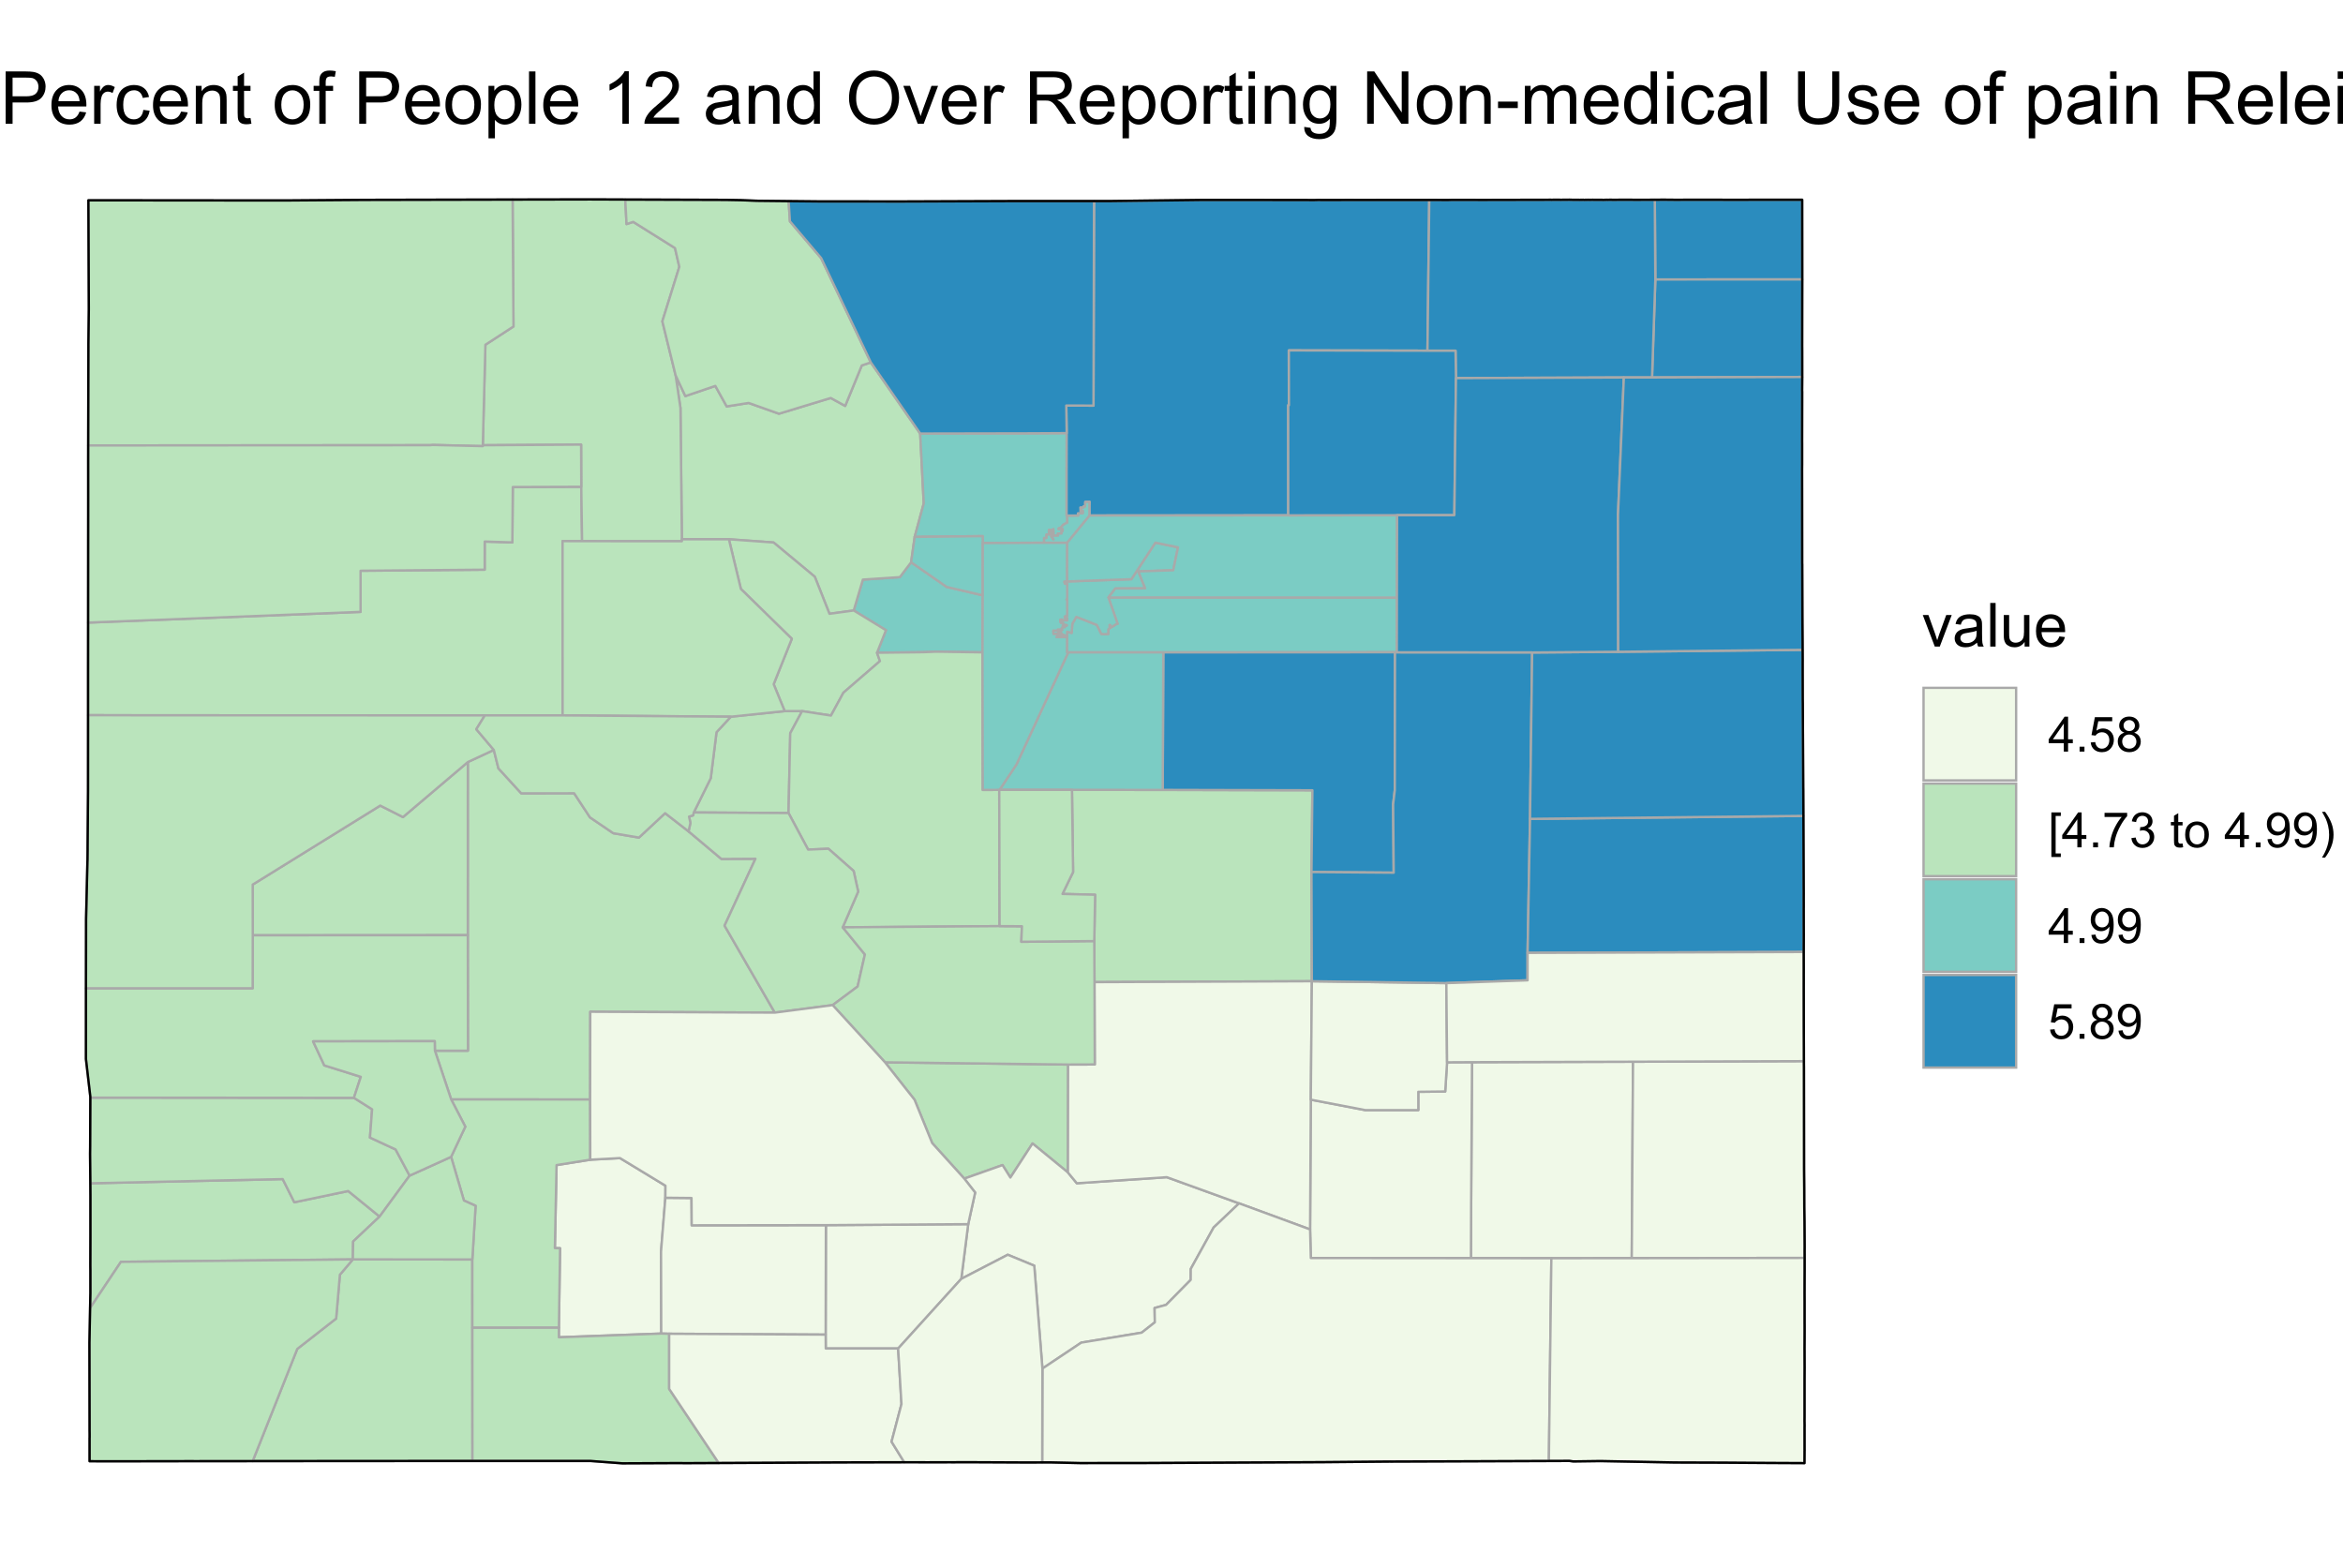 <?xml version="1.0" encoding="UTF-8"?>
<svg xmlns="http://www.w3.org/2000/svg" xmlns:xlink="http://www.w3.org/1999/xlink" width="423pt" height="283pt" viewBox="0 0 423 283" version="1.1">
<defs>
<g>
<symbol overflow="visible" id="glyph0-0">
<path style="stroke:none;" d="M 1.375 0 L 1.375 -6.875 L 6.875 -6.875 L 6.875 0 Z M 1.547 -0.172 L 6.703 -0.172 L 6.703 -6.703 L 1.547 -6.703 Z M 1.547 -0.172 "/>
</symbol>
<symbol overflow="visible" id="glyph0-1">
<path style="stroke:none;" d="M 2.309 0 L 0.141 -5.703 L 1.16 -5.703 L 2.383 -2.289 C 2.512 -1.918 2.633 -1.535 2.75 -1.141 C 2.832 -1.438 2.953 -1.797 3.109 -2.223 L 4.379 -5.703 L 5.371 -5.703 L 3.211 0 Z M 2.309 0 "/>
</symbol>
<symbol overflow="visible" id="glyph0-2">
<path style="stroke:none;" d="M 4.445 -0.703 C 4.086 -0.398 3.742 -0.184 3.414 -0.059 C 3.082 0.066 2.727 0.129 2.348 0.129 C 1.719 0.129 1.238 -0.023 0.902 -0.328 C 0.566 -0.633 0.398 -1.023 0.398 -1.504 C 0.398 -1.781 0.461 -2.035 0.586 -2.27 C 0.711 -2.496 0.875 -2.684 1.086 -2.824 C 1.289 -2.965 1.523 -3.07 1.781 -3.141 C 1.969 -3.191 2.254 -3.238 2.641 -3.289 C 3.418 -3.375 3.992 -3.488 4.367 -3.621 C 4.367 -3.754 4.371 -3.836 4.371 -3.871 C 4.371 -4.266 4.277 -4.543 4.098 -4.703 C 3.848 -4.918 3.48 -5.027 2.996 -5.031 C 2.539 -5.027 2.203 -4.949 1.988 -4.793 C 1.77 -4.633 1.609 -4.352 1.508 -3.949 L 0.562 -4.078 C 0.648 -4.48 0.789 -4.805 0.988 -5.055 C 1.184 -5.301 1.469 -5.492 1.844 -5.629 C 2.215 -5.762 2.645 -5.828 3.137 -5.832 C 3.621 -5.828 4.02 -5.773 4.324 -5.66 C 4.629 -5.543 4.852 -5.398 4.996 -5.227 C 5.137 -5.055 5.238 -4.836 5.297 -4.57 C 5.328 -4.406 5.344 -4.109 5.344 -3.68 L 5.344 -2.391 C 5.344 -1.492 5.363 -0.922 5.406 -0.684 C 5.445 -0.445 5.527 -0.219 5.648 0 L 4.641 0 C 4.539 -0.199 4.473 -0.434 4.445 -0.703 Z M 4.367 -2.863 C 4.012 -2.719 3.488 -2.598 2.789 -2.496 C 2.391 -2.438 2.105 -2.371 1.941 -2.301 C 1.773 -2.227 1.648 -2.121 1.562 -1.988 C 1.473 -1.848 1.43 -1.695 1.43 -1.531 C 1.43 -1.27 1.527 -1.055 1.723 -0.887 C 1.918 -0.711 2.203 -0.625 2.578 -0.629 C 2.949 -0.625 3.277 -0.707 3.57 -0.871 C 3.859 -1.031 4.074 -1.254 4.211 -1.543 C 4.312 -1.754 4.363 -2.078 4.367 -2.508 Z M 4.367 -2.863 "/>
</symbol>
<symbol overflow="visible" id="glyph0-3">
<path style="stroke:none;" d="M 0.703 0 L 0.703 -7.875 L 1.672 -7.875 L 1.672 0 Z M 0.703 0 "/>
</symbol>
<symbol overflow="visible" id="glyph0-4">
<path style="stroke:none;" d="M 4.465 0 L 4.465 -0.836 C 4.02 -0.191 3.414 0.129 2.652 0.129 C 2.312 0.129 2 0.066 1.711 -0.062 C 1.418 -0.191 1.199 -0.355 1.059 -0.551 C 0.914 -0.746 0.816 -0.984 0.762 -1.266 C 0.723 -1.453 0.703 -1.754 0.703 -2.172 L 0.703 -5.703 L 1.672 -5.703 L 1.672 -2.539 C 1.668 -2.031 1.688 -1.691 1.73 -1.52 C 1.785 -1.262 1.914 -1.062 2.113 -0.922 C 2.309 -0.773 2.555 -0.703 2.848 -0.703 C 3.137 -0.703 3.406 -0.777 3.66 -0.926 C 3.914 -1.074 4.094 -1.273 4.199 -1.531 C 4.305 -1.785 4.359 -2.16 4.359 -2.648 L 4.359 -5.703 L 5.328 -5.703 L 5.328 0 Z M 4.465 0 "/>
</symbol>
<symbol overflow="visible" id="glyph0-5">
<path style="stroke:none;" d="M 4.629 -1.836 L 5.629 -1.715 C 5.469 -1.125 5.176 -0.672 4.75 -0.352 C 4.324 -0.031 3.781 0.129 3.121 0.129 C 2.281 0.129 1.617 -0.125 1.133 -0.641 C 0.641 -1.152 0.398 -1.875 0.402 -2.805 C 0.398 -3.762 0.645 -4.504 1.145 -5.035 C 1.637 -5.562 2.277 -5.828 3.066 -5.832 C 3.824 -5.828 4.449 -5.57 4.934 -5.051 C 5.418 -4.531 5.66 -3.801 5.66 -2.863 C 5.66 -2.805 5.656 -2.719 5.656 -2.605 L 1.402 -2.605 C 1.434 -1.977 1.613 -1.496 1.934 -1.164 C 2.25 -0.828 2.645 -0.66 3.125 -0.664 C 3.477 -0.66 3.781 -0.754 4.031 -0.945 C 4.281 -1.129 4.48 -1.426 4.629 -1.836 Z M 1.457 -3.398 L 4.641 -3.398 C 4.598 -3.879 4.473 -4.238 4.273 -4.48 C 3.961 -4.852 3.562 -5.039 3.078 -5.039 C 2.629 -5.039 2.258 -4.891 1.957 -4.594 C 1.652 -4.297 1.484 -3.898 1.457 -3.398 Z M 1.457 -3.398 "/>
</symbol>
<symbol overflow="visible" id="glyph1-0">
<path style="stroke:none;" d="M 1.102 0 L 1.102 -5.5 L 5.5 -5.5 L 5.5 0 Z M 1.238 -0.137 L 5.363 -0.137 L 5.363 -5.363 L 1.238 -5.363 Z M 1.238 -0.137 "/>
</symbol>
<symbol overflow="visible" id="glyph1-1">
<path style="stroke:none;" d="M 2.844 0 L 2.844 -1.508 L 0.113 -1.508 L 0.113 -2.219 L 2.988 -6.301 L 3.617 -6.301 L 3.617 -2.219 L 4.469 -2.219 L 4.469 -1.508 L 3.617 -1.508 L 3.617 0 Z M 2.844 -2.219 L 2.844 -5.059 L 0.871 -2.219 Z M 2.844 -2.219 "/>
</symbol>
<symbol overflow="visible" id="glyph1-2">
<path style="stroke:none;" d="M 0.801 0 L 0.801 -0.883 L 1.68 -0.883 L 1.68 0 Z M 0.801 0 "/>
</symbol>
<symbol overflow="visible" id="glyph1-3">
<path style="stroke:none;" d="M 0.367 -1.648 L 1.176 -1.719 C 1.234 -1.32 1.375 -1.023 1.594 -0.824 C 1.812 -0.625 2.078 -0.527 2.391 -0.527 C 2.762 -0.527 3.074 -0.668 3.336 -0.949 C 3.59 -1.23 3.719 -1.602 3.723 -2.066 C 3.719 -2.504 3.594 -2.852 3.348 -3.109 C 3.098 -3.363 2.773 -3.492 2.375 -3.492 C 2.125 -3.492 1.902 -3.434 1.703 -3.32 C 1.5 -3.207 1.344 -3.062 1.23 -2.883 L 0.504 -2.977 L 1.113 -6.215 L 4.246 -6.215 L 4.246 -5.473 L 1.73 -5.473 L 1.391 -3.781 C 1.766 -4.039 2.164 -4.172 2.582 -4.176 C 3.129 -4.172 3.594 -3.98 3.973 -3.605 C 4.352 -3.223 4.539 -2.734 4.543 -2.137 C 4.539 -1.562 4.375 -1.07 4.043 -0.656 C 3.637 -0.148 3.086 0.105 2.391 0.109 C 1.816 0.105 1.348 -0.051 0.984 -0.371 C 0.621 -0.691 0.414 -1.117 0.367 -1.648 Z M 0.367 -1.648 "/>
</symbol>
<symbol overflow="visible" id="glyph1-4">
<path style="stroke:none;" d="M 1.555 -3.418 C 1.23 -3.531 0.992 -3.699 0.84 -3.918 C 0.684 -4.133 0.609 -4.395 0.609 -4.699 C 0.609 -5.156 0.773 -5.539 1.102 -5.855 C 1.43 -6.164 1.867 -6.32 2.418 -6.324 C 2.969 -6.32 3.41 -6.16 3.746 -5.844 C 4.078 -5.523 4.246 -5.137 4.25 -4.68 C 4.246 -4.387 4.172 -4.133 4.02 -3.918 C 3.863 -3.699 3.629 -3.531 3.32 -3.418 C 3.707 -3.285 4 -3.082 4.203 -2.805 C 4.402 -2.52 4.504 -2.184 4.508 -1.801 C 4.504 -1.258 4.312 -0.805 3.934 -0.441 C 3.551 -0.074 3.051 0.105 2.434 0.109 C 1.809 0.105 1.309 -0.074 0.926 -0.441 C 0.543 -0.809 0.352 -1.27 0.355 -1.82 C 0.352 -2.23 0.457 -2.574 0.668 -2.852 C 0.875 -3.125 1.168 -3.312 1.555 -3.418 Z M 1.402 -4.727 C 1.398 -4.426 1.496 -4.184 1.688 -3.996 C 1.879 -3.805 2.129 -3.707 2.438 -3.711 C 2.734 -3.707 2.977 -3.801 3.168 -3.992 C 3.355 -4.176 3.449 -4.406 3.453 -4.684 C 3.449 -4.965 3.352 -5.203 3.16 -5.398 C 2.961 -5.586 2.719 -5.684 2.43 -5.688 C 2.129 -5.684 1.883 -5.59 1.691 -5.402 C 1.496 -5.215 1.398 -4.988 1.402 -4.727 Z M 1.152 -1.816 C 1.148 -1.598 1.199 -1.383 1.309 -1.176 C 1.41 -0.969 1.566 -0.809 1.773 -0.695 C 1.98 -0.582 2.203 -0.527 2.441 -0.527 C 2.809 -0.527 3.113 -0.645 3.355 -0.883 C 3.594 -1.121 3.715 -1.426 3.719 -1.793 C 3.715 -2.164 3.59 -2.469 3.344 -2.715 C 3.094 -2.957 2.785 -3.082 2.414 -3.082 C 2.051 -3.082 1.75 -2.961 1.512 -2.719 C 1.27 -2.477 1.148 -2.176 1.152 -1.816 Z M 1.152 -1.816 "/>
</symbol>
<symbol overflow="visible" id="glyph1-5">
<path style="stroke:none;" d="M 0.598 1.75 L 0.598 -6.301 L 2.305 -6.301 L 2.305 -5.66 L 1.371 -5.66 L 1.371 1.109 L 2.305 1.109 L 2.305 1.75 Z M 0.598 1.75 "/>
</symbol>
<symbol overflow="visible" id="glyph1-6">
<path style="stroke:none;" d="M 0.418 -5.473 L 0.418 -6.219 L 4.496 -6.219 L 4.496 -5.617 C 4.09 -5.188 3.691 -4.621 3.301 -3.914 C 2.902 -3.203 2.602 -2.473 2.391 -1.73 C 2.234 -1.199 2.133 -0.625 2.094 0 L 1.297 0 C 1.305 -0.492 1.402 -1.09 1.59 -1.793 C 1.773 -2.496 2.043 -3.172 2.391 -3.824 C 2.738 -4.477 3.109 -5.027 3.504 -5.473 Z M 0.418 -5.473 "/>
</symbol>
<symbol overflow="visible" id="glyph1-7">
<path style="stroke:none;" d="M 0.371 -1.664 L 1.145 -1.766 C 1.23 -1.324 1.383 -1.008 1.598 -0.816 C 1.809 -0.621 2.066 -0.527 2.375 -0.527 C 2.734 -0.527 3.043 -0.652 3.297 -0.906 C 3.547 -1.156 3.672 -1.469 3.676 -1.844 C 3.672 -2.195 3.555 -2.488 3.324 -2.719 C 3.09 -2.949 2.797 -3.062 2.441 -3.066 C 2.293 -3.062 2.109 -3.035 1.895 -2.98 L 1.98 -3.66 C 2.031 -3.652 2.07 -3.648 2.105 -3.652 C 2.434 -3.648 2.73 -3.734 2.996 -3.91 C 3.254 -4.078 3.387 -4.344 3.391 -4.703 C 3.387 -4.984 3.289 -5.219 3.102 -5.406 C 2.906 -5.59 2.66 -5.684 2.359 -5.688 C 2.055 -5.684 1.805 -5.59 1.605 -5.402 C 1.402 -5.215 1.273 -4.93 1.219 -4.555 L 0.445 -4.691 C 0.539 -5.207 0.754 -5.609 1.09 -5.895 C 1.426 -6.18 1.844 -6.32 2.344 -6.324 C 2.688 -6.32 3.004 -6.246 3.293 -6.102 C 3.582 -5.953 3.801 -5.754 3.953 -5.5 C 4.105 -5.242 4.184 -4.973 4.184 -4.688 C 4.184 -4.414 4.109 -4.164 3.965 -3.945 C 3.816 -3.719 3.602 -3.543 3.316 -3.41 C 3.688 -3.324 3.977 -3.145 4.184 -2.875 C 4.391 -2.602 4.492 -2.262 4.496 -1.859 C 4.492 -1.305 4.293 -0.84 3.895 -0.461 C 3.492 -0.078 2.984 0.109 2.371 0.113 C 1.816 0.109 1.355 -0.051 0.992 -0.379 C 0.625 -0.707 0.418 -1.137 0.371 -1.664 Z M 0.371 -1.664 "/>
</symbol>
<symbol overflow="visible" id="glyph1-8">
<path style="stroke:none;" d=""/>
</symbol>
<symbol overflow="visible" id="glyph1-9">
<path style="stroke:none;" d="M 2.27 -0.691 L 2.379 -0.008 C 2.16 0.039 1.965 0.059 1.797 0.059 C 1.512 0.059 1.293 0.016 1.141 -0.074 C 0.984 -0.16 0.875 -0.277 0.816 -0.422 C 0.75 -0.566 0.719 -0.871 0.723 -1.336 L 0.723 -3.961 L 0.156 -3.961 L 0.156 -4.562 L 0.723 -4.562 L 0.723 -5.695 L 1.492 -6.156 L 1.492 -4.562 L 2.27 -4.562 L 2.27 -3.961 L 1.492 -3.961 L 1.492 -1.293 C 1.488 -1.07 1.5 -0.93 1.531 -0.867 C 1.555 -0.805 1.602 -0.754 1.664 -0.715 C 1.727 -0.676 1.812 -0.656 1.93 -0.66 C 2.012 -0.656 2.125 -0.668 2.27 -0.691 Z M 2.27 -0.691 "/>
</symbol>
<symbol overflow="visible" id="glyph1-10">
<path style="stroke:none;" d="M 0.293 -2.281 C 0.293 -3.125 0.527 -3.754 0.996 -4.16 C 1.387 -4.496 1.863 -4.664 2.434 -4.668 C 3.059 -4.664 3.57 -4.457 3.969 -4.051 C 4.363 -3.637 4.562 -3.07 4.566 -2.348 C 4.562 -1.758 4.477 -1.297 4.301 -0.961 C 4.125 -0.625 3.867 -0.363 3.535 -0.176 C 3.195 0.008 2.828 0.098 2.434 0.102 C 1.789 0.098 1.273 -0.102 0.883 -0.512 C 0.488 -0.918 0.293 -1.508 0.293 -2.281 Z M 1.086 -2.281 C 1.082 -1.695 1.211 -1.258 1.469 -0.969 C 1.723 -0.672 2.043 -0.527 2.434 -0.531 C 2.812 -0.527 3.133 -0.672 3.391 -0.969 C 3.645 -1.258 3.773 -1.707 3.773 -2.309 C 3.773 -2.871 3.645 -3.297 3.387 -3.59 C 3.129 -3.879 2.809 -4.023 2.434 -4.027 C 2.043 -4.023 1.723 -3.879 1.469 -3.594 C 1.211 -3.301 1.082 -2.863 1.086 -2.281 Z M 1.086 -2.281 "/>
</symbol>
<symbol overflow="visible" id="glyph1-11">
<path style="stroke:none;" d="M 0.48 -1.457 L 1.227 -1.527 C 1.285 -1.172 1.406 -0.918 1.586 -0.762 C 1.762 -0.605 1.988 -0.527 2.27 -0.527 C 2.504 -0.527 2.715 -0.582 2.895 -0.691 C 3.074 -0.801 3.219 -0.945 3.336 -1.129 C 3.445 -1.309 3.543 -1.555 3.621 -1.863 C 3.699 -2.172 3.738 -2.484 3.738 -2.809 C 3.738 -2.84 3.734 -2.895 3.734 -2.965 C 3.578 -2.715 3.367 -2.512 3.102 -2.363 C 2.828 -2.207 2.539 -2.133 2.23 -2.137 C 1.707 -2.133 1.266 -2.32 0.906 -2.703 C 0.543 -3.078 0.363 -3.578 0.367 -4.199 C 0.363 -4.836 0.551 -5.348 0.93 -5.738 C 1.305 -6.125 1.777 -6.32 2.348 -6.324 C 2.754 -6.32 3.129 -6.211 3.469 -5.992 C 3.809 -5.77 4.066 -5.457 4.242 -5.051 C 4.418 -4.641 4.504 -4.047 4.508 -3.277 C 4.504 -2.469 4.418 -1.828 4.246 -1.355 C 4.07 -0.875 3.809 -0.512 3.465 -0.266 C 3.117 -0.016 2.715 0.105 2.25 0.109 C 1.758 0.105 1.355 -0.027 1.043 -0.301 C 0.73 -0.574 0.543 -0.961 0.48 -1.457 Z M 3.648 -4.238 C 3.645 -4.676 3.527 -5.027 3.293 -5.293 C 3.055 -5.551 2.77 -5.684 2.441 -5.684 C 2.094 -5.684 1.793 -5.543 1.543 -5.262 C 1.285 -4.98 1.16 -4.617 1.16 -4.172 C 1.16 -3.77 1.281 -3.441 1.523 -3.195 C 1.766 -2.941 2.062 -2.816 2.418 -2.82 C 2.773 -2.816 3.066 -2.941 3.301 -3.195 C 3.527 -3.441 3.645 -3.789 3.648 -4.238 Z M 3.648 -4.238 "/>
</symbol>
<symbol overflow="visible" id="glyph1-12">
<path style="stroke:none;" d="M 1.086 1.852 L 0.531 1.852 C 1.387 0.477 1.816 -0.898 1.816 -2.277 C 1.816 -2.812 1.754 -3.348 1.633 -3.879 C 1.535 -4.309 1.398 -4.719 1.227 -5.117 C 1.109 -5.371 0.879 -5.801 0.531 -6.406 L 1.086 -6.406 C 1.621 -5.684 2.02 -4.965 2.281 -4.242 C 2.5 -3.617 2.613 -2.961 2.613 -2.281 C 2.613 -1.504 2.465 -0.758 2.168 -0.039 C 1.871 0.684 1.508 1.312 1.086 1.852 Z M 1.086 1.852 "/>
</symbol>
<symbol overflow="visible" id="glyph2-0">
<path style="stroke:none;" d="M 1.648 0 L 1.648 -8.25 L 8.25 -8.25 L 8.25 0 Z M 1.855 -0.207 L 8.043 -0.207 L 8.043 -8.043 L 1.855 -8.043 Z M 1.855 -0.207 "/>
</symbol>
<symbol overflow="visible" id="glyph2-1">
<path style="stroke:none;" d="M 1.02 0 L 1.02 -9.449 L 4.582 -9.449 C 5.207 -9.445 5.684 -9.414 6.02 -9.359 C 6.48 -9.277 6.871 -9.129 7.184 -8.914 C 7.496 -8.695 7.746 -8.395 7.941 -8.004 C 8.129 -7.613 8.227 -7.184 8.23 -6.715 C 8.227 -5.91 7.969 -5.23 7.461 -4.676 C 6.945 -4.117 6.023 -3.836 4.691 -3.84 L 2.27 -3.84 L 2.27 0 Z M 2.27 -4.957 L 4.711 -4.957 C 5.516 -4.957 6.086 -5.105 6.43 -5.406 C 6.766 -5.707 6.938 -6.129 6.941 -6.676 C 6.938 -7.066 6.836 -7.406 6.641 -7.691 C 6.438 -7.969 6.176 -8.156 5.852 -8.25 C 5.637 -8.305 5.25 -8.332 4.688 -8.332 L 2.27 -8.332 Z M 2.27 -4.957 "/>
</symbol>
<symbol overflow="visible" id="glyph2-2">
<path style="stroke:none;" d="M 5.555 -2.203 L 6.754 -2.055 C 6.562 -1.352 6.211 -0.809 5.703 -0.422 C 5.188 -0.039 4.535 0.152 3.746 0.156 C 2.738 0.152 1.945 -0.152 1.363 -0.77 C 0.773 -1.383 0.48 -2.25 0.484 -3.363 C 0.48 -4.516 0.777 -5.41 1.371 -6.047 C 1.965 -6.68 2.734 -6.996 3.68 -7 C 4.594 -6.996 5.34 -6.684 5.922 -6.062 C 6.5 -5.438 6.789 -4.562 6.793 -3.434 C 6.789 -3.363 6.789 -3.258 6.785 -3.125 L 1.684 -3.125 C 1.723 -2.371 1.938 -1.797 2.32 -1.398 C 2.703 -0.996 3.18 -0.797 3.75 -0.801 C 4.176 -0.797 4.539 -0.906 4.84 -1.133 C 5.141 -1.352 5.379 -1.711 5.555 -2.203 Z M 1.746 -4.078 L 5.57 -4.078 C 5.516 -4.656 5.367 -5.086 5.129 -5.375 C 4.758 -5.82 4.281 -6.047 3.691 -6.047 C 3.16 -6.047 2.711 -5.867 2.348 -5.512 C 1.984 -5.152 1.785 -4.676 1.746 -4.078 Z M 1.746 -4.078 "/>
</symbol>
<symbol overflow="visible" id="glyph2-3">
<path style="stroke:none;" d="M 0.855 0 L 0.855 -6.844 L 1.902 -6.844 L 1.902 -5.809 C 2.164 -6.289 2.41 -6.609 2.637 -6.766 C 2.863 -6.918 3.109 -6.996 3.383 -7 C 3.77 -6.996 4.168 -6.871 4.578 -6.625 L 4.176 -5.551 C 3.891 -5.715 3.605 -5.801 3.324 -5.801 C 3.066 -5.801 2.84 -5.723 2.641 -5.57 C 2.438 -5.418 2.293 -5.207 2.211 -4.938 C 2.078 -4.523 2.016 -4.07 2.016 -3.582 L 2.016 0 Z M 0.855 0 "/>
</symbol>
<symbol overflow="visible" id="glyph2-4">
<path style="stroke:none;" d="M 5.336 -2.508 L 6.477 -2.359 C 6.348 -1.57 6.031 -0.953 5.52 -0.512 C 5.004 -0.066 4.371 0.152 3.629 0.156 C 2.688 0.152 1.934 -0.152 1.367 -0.762 C 0.797 -1.375 0.516 -2.254 0.516 -3.398 C 0.516 -4.133 0.637 -4.777 0.883 -5.336 C 1.125 -5.887 1.496 -6.301 2 -6.582 C 2.5 -6.855 3.047 -6.996 3.637 -7 C 4.375 -6.996 4.98 -6.809 5.457 -6.434 C 5.926 -6.059 6.23 -5.523 6.367 -4.836 L 5.238 -4.66 C 5.129 -5.117 4.938 -5.465 4.668 -5.699 C 4.395 -5.93 4.066 -6.047 3.68 -6.047 C 3.094 -6.047 2.617 -5.836 2.254 -5.418 C 1.887 -4.996 1.703 -4.332 1.707 -3.43 C 1.703 -2.508 1.879 -1.84 2.234 -1.426 C 2.586 -1.004 3.047 -0.797 3.617 -0.801 C 4.07 -0.797 4.453 -0.938 4.758 -1.219 C 5.062 -1.496 5.254 -1.926 5.336 -2.508 Z M 5.336 -2.508 "/>
</symbol>
<symbol overflow="visible" id="glyph2-5">
<path style="stroke:none;" d="M 0.871 0 L 0.871 -6.844 L 1.914 -6.844 L 1.914 -5.871 C 2.414 -6.621 3.141 -6.996 4.094 -7 C 4.504 -6.996 4.883 -6.922 5.23 -6.777 C 5.574 -6.625 5.832 -6.43 6.008 -6.191 C 6.176 -5.949 6.297 -5.664 6.367 -5.336 C 6.41 -5.121 6.434 -4.746 6.434 -4.207 L 6.434 0 L 5.273 0 L 5.273 -4.164 C 5.273 -4.633 5.227 -4.984 5.137 -5.223 C 5.043 -5.453 4.883 -5.641 4.656 -5.781 C 4.426 -5.918 4.156 -5.988 3.848 -5.992 C 3.352 -5.988 2.926 -5.832 2.566 -5.523 C 2.207 -5.207 2.027 -4.613 2.031 -3.738 L 2.031 0 Z M 0.871 0 "/>
</symbol>
<symbol overflow="visible" id="glyph2-6">
<path style="stroke:none;" d="M 3.402 -1.039 L 3.57 -0.012 C 3.242 0.055 2.953 0.086 2.695 0.09 C 2.273 0.086 1.945 0.023 1.715 -0.109 C 1.48 -0.238 1.316 -0.414 1.223 -0.633 C 1.125 -0.852 1.078 -1.309 1.082 -2.004 L 1.082 -5.941 L 0.23 -5.941 L 0.23 -6.844 L 1.082 -6.844 L 1.082 -8.539 L 2.238 -9.234 L 2.238 -6.844 L 3.402 -6.844 L 3.402 -5.941 L 2.238 -5.941 L 2.238 -1.941 C 2.238 -1.605 2.258 -1.395 2.297 -1.301 C 2.336 -1.207 2.402 -1.129 2.496 -1.074 C 2.59 -1.016 2.723 -0.988 2.895 -0.992 C 3.02 -0.988 3.188 -1.004 3.402 -1.039 Z M 3.402 -1.039 "/>
</symbol>
<symbol overflow="visible" id="glyph2-7">
<path style="stroke:none;" d=""/>
</symbol>
<symbol overflow="visible" id="glyph2-8">
<path style="stroke:none;" d="M 0.438 -3.422 C 0.434 -4.688 0.785 -5.625 1.496 -6.238 C 2.082 -6.742 2.801 -6.996 3.648 -7 C 4.586 -6.996 5.355 -6.688 5.953 -6.074 C 6.551 -5.453 6.848 -4.602 6.852 -3.52 C 6.848 -2.637 6.715 -1.945 6.453 -1.441 C 6.188 -0.934 5.805 -0.539 5.301 -0.262 C 4.793 0.016 4.242 0.152 3.648 0.156 C 2.688 0.152 1.914 -0.152 1.324 -0.766 C 0.73 -1.379 0.434 -2.266 0.438 -3.422 Z M 1.629 -3.422 C 1.629 -2.547 1.82 -1.891 2.203 -1.453 C 2.586 -1.016 3.066 -0.797 3.648 -0.801 C 4.223 -0.797 4.703 -1.016 5.086 -1.457 C 5.469 -1.891 5.66 -2.559 5.66 -3.461 C 5.66 -4.305 5.465 -4.945 5.082 -5.383 C 4.691 -5.816 4.215 -6.035 3.648 -6.039 C 3.066 -6.035 2.586 -5.816 2.203 -5.387 C 1.82 -4.949 1.629 -4.297 1.629 -3.422 Z M 1.629 -3.422 "/>
</symbol>
<symbol overflow="visible" id="glyph2-9">
<path style="stroke:none;" d="M 1.148 0 L 1.148 -5.941 L 0.121 -5.941 L 0.121 -6.844 L 1.148 -6.844 L 1.148 -7.574 C 1.148 -8.031 1.188 -8.371 1.27 -8.598 C 1.379 -8.895 1.574 -9.141 1.859 -9.328 C 2.137 -9.516 2.531 -9.609 3.043 -9.609 C 3.363 -9.609 3.727 -9.57 4.125 -9.492 L 3.949 -8.48 C 3.707 -8.52 3.48 -8.543 3.27 -8.547 C 2.914 -8.543 2.664 -8.469 2.52 -8.32 C 2.371 -8.168 2.297 -7.887 2.301 -7.477 L 2.301 -6.844 L 3.637 -6.844 L 3.637 -5.941 L 2.301 -5.941 L 2.301 0 Z M 1.148 0 "/>
</symbol>
<symbol overflow="visible" id="glyph2-10">
<path style="stroke:none;" d="M 0.871 2.625 L 0.871 -6.844 L 1.926 -6.844 L 1.926 -5.957 C 2.172 -6.301 2.453 -6.562 2.77 -6.738 C 3.082 -6.91 3.465 -6.996 3.914 -7 C 4.496 -6.996 5.008 -6.844 5.457 -6.547 C 5.902 -6.242 6.242 -5.82 6.469 -5.273 C 6.695 -4.727 6.809 -4.125 6.812 -3.473 C 6.809 -2.77 6.684 -2.141 6.434 -1.582 C 6.184 -1.02 5.816 -0.59 5.34 -0.293 C 4.855 0.004 4.352 0.152 3.828 0.156 C 3.438 0.152 3.094 0.074 2.789 -0.09 C 2.48 -0.25 2.227 -0.457 2.031 -0.711 L 2.031 2.625 Z M 1.922 -3.383 C 1.922 -2.5 2.098 -1.852 2.457 -1.43 C 2.809 -1.008 3.242 -0.797 3.75 -0.801 C 4.266 -0.797 4.707 -1.016 5.074 -1.453 C 5.441 -1.891 5.625 -2.566 5.625 -3.48 C 5.625 -4.352 5.445 -5.004 5.086 -5.438 C 4.727 -5.871 4.297 -6.086 3.805 -6.09 C 3.305 -6.086 2.867 -5.855 2.492 -5.395 C 2.109 -4.93 1.922 -4.258 1.922 -3.383 Z M 1.922 -3.383 "/>
</symbol>
<symbol overflow="visible" id="glyph2-11">
<path style="stroke:none;" d="M 0.844 0 L 0.844 -9.449 L 2.004 -9.449 L 2.004 0 Z M 0.844 0 "/>
</symbol>
<symbol overflow="visible" id="glyph2-12">
<path style="stroke:none;" d="M 4.918 0 L 3.758 0 L 3.758 -7.395 C 3.477 -7.125 3.113 -6.855 2.66 -6.594 C 2.207 -6.324 1.797 -6.125 1.438 -5.992 L 1.438 -7.117 C 2.082 -7.418 2.648 -7.785 3.137 -8.223 C 3.621 -8.652 3.969 -9.074 4.172 -9.488 L 4.918 -9.488 Z M 4.918 0 "/>
</symbol>
<symbol overflow="visible" id="glyph2-13">
<path style="stroke:none;" d="M 6.645 -1.113 L 6.645 0 L 0.398 0 C 0.391 -0.277 0.434 -0.543 0.535 -0.805 C 0.691 -1.227 0.945 -1.648 1.297 -2.062 C 1.645 -2.473 2.152 -2.949 2.816 -3.492 C 3.84 -4.336 4.535 -5.004 4.898 -5.496 C 5.258 -5.988 5.438 -6.453 5.441 -6.891 C 5.438 -7.348 5.273 -7.734 4.945 -8.051 C 4.617 -8.367 4.188 -8.523 3.66 -8.527 C 3.102 -8.523 2.656 -8.355 2.32 -8.023 C 1.984 -7.688 1.812 -7.227 1.812 -6.633 L 0.617 -6.754 C 0.695 -7.641 1.004 -8.32 1.539 -8.789 C 2.07 -9.254 2.785 -9.484 3.688 -9.488 C 4.59 -9.484 5.309 -9.234 5.84 -8.734 C 6.367 -8.23 6.633 -7.605 6.633 -6.863 C 6.633 -6.48 6.555 -6.109 6.398 -5.75 C 6.242 -5.383 5.984 -5 5.629 -4.594 C 5.27 -4.188 4.672 -3.633 3.84 -2.934 C 3.141 -2.344 2.695 -1.945 2.5 -1.742 C 2.301 -1.531 2.137 -1.324 2.012 -1.113 Z M 6.645 -1.113 "/>
</symbol>
<symbol overflow="visible" id="glyph2-14">
<path style="stroke:none;" d="M 5.336 -0.844 C 4.902 -0.477 4.488 -0.219 4.094 -0.07 C 3.695 0.078 3.27 0.152 2.816 0.156 C 2.062 0.152 1.484 -0.027 1.082 -0.395 C 0.676 -0.762 0.473 -1.234 0.477 -1.805 C 0.473 -2.141 0.551 -2.445 0.703 -2.723 C 0.855 -3 1.055 -3.223 1.305 -3.391 C 1.551 -3.555 1.828 -3.68 2.141 -3.77 C 2.363 -3.824 2.707 -3.883 3.172 -3.945 C 4.105 -4.055 4.797 -4.188 5.238 -4.344 C 5.242 -4.5 5.242 -4.602 5.246 -4.648 C 5.242 -5.117 5.133 -5.449 4.918 -5.645 C 4.617 -5.902 4.18 -6.035 3.598 -6.039 C 3.051 -6.035 2.645 -5.938 2.387 -5.75 C 2.125 -5.555 1.934 -5.219 1.812 -4.738 L 0.676 -4.891 C 0.777 -5.375 0.949 -5.766 1.184 -6.066 C 1.418 -6.363 1.758 -6.594 2.211 -6.758 C 2.656 -6.914 3.176 -6.996 3.766 -7 C 4.348 -6.996 4.82 -6.926 5.188 -6.793 C 5.547 -6.652 5.816 -6.48 5.992 -6.273 C 6.16 -6.062 6.281 -5.801 6.355 -5.484 C 6.391 -5.285 6.41 -4.926 6.414 -4.414 L 6.414 -2.867 C 6.41 -1.785 6.434 -1.105 6.488 -0.82 C 6.535 -0.535 6.633 -0.262 6.781 0 L 5.57 0 C 5.445 -0.238 5.367 -0.52 5.336 -0.844 Z M 5.238 -3.434 C 4.816 -3.262 4.184 -3.113 3.344 -2.996 C 2.863 -2.926 2.527 -2.852 2.332 -2.766 C 2.133 -2.68 1.98 -2.551 1.875 -2.387 C 1.766 -2.219 1.711 -2.035 1.715 -1.836 C 1.711 -1.523 1.828 -1.266 2.066 -1.062 C 2.297 -0.852 2.641 -0.75 3.094 -0.754 C 3.539 -0.75 3.934 -0.848 4.285 -1.047 C 4.629 -1.238 4.887 -1.508 5.055 -1.852 C 5.176 -2.109 5.238 -2.496 5.238 -3.012 Z M 5.238 -3.434 "/>
</symbol>
<symbol overflow="visible" id="glyph2-15">
<path style="stroke:none;" d="M 5.312 0 L 5.312 -0.863 C 4.875 -0.184 4.238 0.152 3.398 0.156 C 2.852 0.152 2.348 0.004 1.891 -0.293 C 1.434 -0.594 1.078 -1.012 0.828 -1.555 C 0.574 -2.094 0.449 -2.715 0.453 -3.414 C 0.449 -4.098 0.562 -4.719 0.793 -5.273 C 1.016 -5.828 1.359 -6.254 1.816 -6.555 C 2.27 -6.848 2.777 -6.996 3.344 -7 C 3.754 -6.996 4.121 -6.91 4.445 -6.738 C 4.766 -6.562 5.027 -6.336 5.234 -6.059 L 5.234 -9.449 L 6.387 -9.449 L 6.387 0 Z M 1.645 -3.414 C 1.641 -2.535 1.824 -1.879 2.199 -1.449 C 2.566 -1.012 3.004 -0.797 3.508 -0.801 C 4.012 -0.797 4.441 -1.004 4.797 -1.422 C 5.152 -1.832 5.332 -2.465 5.332 -3.32 C 5.332 -4.254 5.148 -4.941 4.789 -5.379 C 4.422 -5.816 3.977 -6.035 3.453 -6.039 C 2.934 -6.035 2.504 -5.824 2.16 -5.406 C 1.812 -4.984 1.641 -4.32 1.645 -3.414 Z M 1.645 -3.414 "/>
</symbol>
<symbol overflow="visible" id="glyph2-16">
<path style="stroke:none;" d="M 0.637 -4.602 C 0.633 -6.164 1.055 -7.395 1.898 -8.285 C 2.742 -9.172 3.828 -9.613 5.164 -9.617 C 6.031 -9.613 6.816 -9.406 7.52 -8.992 C 8.215 -8.574 8.75 -7.992 9.121 -7.246 C 9.488 -6.5 9.672 -5.656 9.676 -4.711 C 9.672 -3.75 9.48 -2.891 9.094 -2.137 C 8.707 -1.379 8.156 -0.809 7.449 -0.422 C 6.738 -0.035 5.977 0.156 5.156 0.16 C 4.266 0.156 3.469 -0.055 2.77 -0.484 C 2.07 -0.91 1.539 -1.496 1.18 -2.242 C 0.812 -2.984 0.633 -3.77 0.637 -4.602 Z M 1.926 -4.582 C 1.922 -3.441 2.227 -2.543 2.844 -1.891 C 3.453 -1.234 4.223 -0.906 5.148 -0.91 C 6.09 -0.906 6.863 -1.238 7.473 -1.902 C 8.078 -2.562 8.383 -3.5 8.387 -4.719 C 8.383 -5.484 8.254 -6.156 7.996 -6.73 C 7.734 -7.305 7.355 -7.75 6.855 -8.066 C 6.355 -8.379 5.793 -8.535 5.168 -8.539 C 4.281 -8.535 3.52 -8.23 2.883 -7.625 C 2.242 -7.016 1.922 -6.004 1.926 -4.582 Z M 1.926 -4.582 "/>
</symbol>
<symbol overflow="visible" id="glyph2-17">
<path style="stroke:none;" d="M 2.773 0 L 0.168 -6.844 L 1.391 -6.844 L 2.863 -2.746 C 3.02 -2.301 3.164 -1.84 3.301 -1.367 C 3.398 -1.723 3.543 -2.156 3.73 -2.668 L 5.254 -6.844 L 6.445 -6.844 L 3.855 0 Z M 2.773 0 "/>
</symbol>
<symbol overflow="visible" id="glyph2-18">
<path style="stroke:none;" d="M 1.039 0 L 1.039 -9.449 L 5.227 -9.449 C 6.07 -9.445 6.711 -9.359 7.148 -9.195 C 7.586 -9.023 7.934 -8.727 8.195 -8.297 C 8.457 -7.867 8.59 -7.391 8.59 -6.871 C 8.59 -6.199 8.371 -5.633 7.938 -5.176 C 7.504 -4.711 6.836 -4.422 5.93 -4.301 C 6.258 -4.141 6.508 -3.98 6.684 -3.828 C 7.047 -3.488 7.395 -3.07 7.723 -2.57 L 9.363 0 L 7.793 0 L 6.543 -1.965 C 6.172 -2.527 5.871 -2.961 5.637 -3.266 C 5.402 -3.562 5.191 -3.773 5.004 -3.898 C 4.816 -4.016 4.625 -4.102 4.434 -4.152 C 4.289 -4.18 4.059 -4.195 3.738 -4.195 L 2.289 -4.195 L 2.289 0 Z M 2.289 -5.277 L 4.977 -5.277 C 5.543 -5.273 5.992 -5.332 6.316 -5.453 C 6.637 -5.57 6.879 -5.762 7.051 -6.023 C 7.215 -6.281 7.301 -6.562 7.301 -6.871 C 7.301 -7.312 7.137 -7.68 6.812 -7.973 C 6.488 -8.258 5.977 -8.402 5.277 -8.406 L 2.289 -8.406 Z M 2.289 -5.277 "/>
</symbol>
<symbol overflow="visible" id="glyph2-19">
<path style="stroke:none;" d="M 0.875 -8.113 L 0.875 -9.449 L 2.035 -9.449 L 2.035 -8.113 Z M 0.875 0 L 0.875 -6.844 L 2.035 -6.844 L 2.035 0 Z M 0.875 0 "/>
</symbol>
<symbol overflow="visible" id="glyph2-20">
<path style="stroke:none;" d="M 0.656 0.566 L 1.785 0.734 C 1.828 1.078 1.961 1.332 2.18 1.496 C 2.465 1.707 2.855 1.816 3.359 1.816 C 3.891 1.816 4.305 1.707 4.602 1.492 C 4.891 1.277 5.09 0.977 5.195 0.594 C 5.254 0.352 5.281 -0.141 5.277 -0.895 C 4.77 -0.297 4.137 0 3.383 0 C 2.438 0 1.711 -0.336 1.199 -1.016 C 0.68 -1.691 0.422 -2.508 0.426 -3.461 C 0.422 -4.113 0.539 -4.715 0.777 -5.27 C 1.012 -5.816 1.355 -6.242 1.805 -6.547 C 2.254 -6.844 2.781 -6.996 3.391 -7 C 4.195 -6.996 4.859 -6.668 5.387 -6.02 L 5.387 -6.844 L 6.457 -6.844 L 6.457 -0.93 C 6.457 0.137 6.348 0.891 6.133 1.336 C 5.914 1.781 5.57 2.133 5.102 2.391 C 4.629 2.648 4.051 2.777 3.363 2.777 C 2.547 2.777 1.887 2.594 1.387 2.227 C 0.883 1.859 0.641 1.305 0.656 0.566 Z M 1.617 -3.547 C 1.617 -2.645 1.793 -1.988 2.152 -1.578 C 2.504 -1.164 2.953 -0.961 3.492 -0.961 C 4.023 -0.961 4.469 -1.164 4.832 -1.574 C 5.191 -1.984 5.371 -2.629 5.375 -3.508 C 5.371 -4.34 5.188 -4.969 4.816 -5.398 C 4.445 -5.82 3.996 -6.035 3.473 -6.039 C 2.953 -6.035 2.516 -5.824 2.156 -5.41 C 1.797 -4.988 1.617 -4.367 1.617 -3.547 Z M 1.617 -3.547 "/>
</symbol>
<symbol overflow="visible" id="glyph2-21">
<path style="stroke:none;" d="M 1.004 0 L 1.004 -9.449 L 2.289 -9.449 L 7.25 -2.031 L 7.25 -9.449 L 8.449 -9.449 L 8.449 0 L 7.168 0 L 2.203 -7.426 L 2.203 0 Z M 1.004 0 "/>
</symbol>
<symbol overflow="visible" id="glyph2-22">
<path style="stroke:none;" d="M 0.418 -2.836 L 0.418 -4.004 L 3.984 -4.004 L 3.984 -2.836 Z M 0.418 -2.836 "/>
</symbol>
<symbol overflow="visible" id="glyph2-23">
<path style="stroke:none;" d="M 0.871 0 L 0.871 -6.844 L 1.906 -6.844 L 1.906 -5.883 C 2.117 -6.219 2.406 -6.488 2.766 -6.691 C 3.121 -6.895 3.527 -6.996 3.984 -7 C 4.488 -6.996 4.902 -6.891 5.23 -6.684 C 5.555 -6.469 5.785 -6.176 5.918 -5.801 C 6.457 -6.598 7.16 -6.996 8.031 -7 C 8.707 -6.996 9.23 -6.809 9.598 -6.434 C 9.961 -6.059 10.141 -5.48 10.145 -4.699 L 10.145 0 L 8.992 0 L 8.992 -4.312 C 8.988 -4.773 8.949 -5.105 8.879 -5.312 C 8.801 -5.516 8.664 -5.68 8.469 -5.805 C 8.266 -5.926 8.035 -5.988 7.773 -5.992 C 7.289 -5.988 6.891 -5.828 6.574 -5.512 C 6.254 -5.191 6.094 -4.68 6.098 -3.977 L 6.098 0 L 4.938 0 L 4.938 -4.445 C 4.934 -4.957 4.84 -5.344 4.652 -5.605 C 4.465 -5.859 4.156 -5.988 3.727 -5.992 C 3.398 -5.988 3.094 -5.902 2.816 -5.734 C 2.539 -5.559 2.34 -5.309 2.215 -4.98 C 2.09 -4.648 2.027 -4.172 2.031 -3.551 L 2.031 0 Z M 0.871 0 "/>
</symbol>
<symbol overflow="visible" id="glyph2-24">
<path style="stroke:none;" d="M 7.219 -9.449 L 8.469 -9.449 L 8.469 -3.988 C 8.465 -3.039 8.359 -2.285 8.145 -1.727 C 7.93 -1.168 7.539 -0.715 6.98 -0.363 C 6.418 -0.016 5.684 0.156 4.777 0.16 C 3.887 0.156 3.164 0.008 2.602 -0.297 C 2.039 -0.598 1.637 -1.039 1.398 -1.621 C 1.156 -2.195 1.035 -2.984 1.039 -3.988 L 1.039 -9.449 L 2.289 -9.449 L 2.289 -3.996 C 2.285 -3.176 2.359 -2.57 2.516 -2.18 C 2.664 -1.789 2.926 -1.488 3.301 -1.281 C 3.668 -1.07 4.125 -0.965 4.668 -0.969 C 5.586 -0.965 6.242 -1.176 6.633 -1.594 C 7.023 -2.008 7.219 -2.809 7.219 -3.996 Z M 7.219 -9.449 "/>
</symbol>
<symbol overflow="visible" id="glyph2-25">
<path style="stroke:none;" d="M 0.406 -2.043 L 1.555 -2.223 C 1.613 -1.762 1.793 -1.41 2.09 -1.168 C 2.383 -0.918 2.793 -0.797 3.324 -0.801 C 3.855 -0.797 4.254 -0.906 4.512 -1.125 C 4.77 -1.34 4.898 -1.594 4.898 -1.887 C 4.898 -2.148 4.785 -2.355 4.559 -2.508 C 4.398 -2.609 4 -2.738 3.371 -2.898 C 2.516 -3.113 1.926 -3.301 1.602 -3.457 C 1.27 -3.613 1.02 -3.828 0.852 -4.105 C 0.68 -4.383 0.598 -4.691 0.598 -5.027 C 0.598 -5.332 0.668 -5.613 0.809 -5.875 C 0.949 -6.133 1.137 -6.348 1.379 -6.523 C 1.555 -6.652 1.801 -6.766 2.117 -6.859 C 2.426 -6.949 2.762 -6.996 3.121 -7 C 3.656 -6.996 4.129 -6.918 4.535 -6.766 C 4.941 -6.609 5.238 -6.398 5.434 -6.137 C 5.621 -5.871 5.754 -5.52 5.832 -5.078 L 4.699 -4.926 C 4.645 -5.273 4.492 -5.547 4.25 -5.75 C 4 -5.945 3.652 -6.047 3.203 -6.047 C 2.668 -6.047 2.289 -5.957 2.062 -5.781 C 1.836 -5.602 1.723 -5.395 1.723 -5.164 C 1.723 -5.008 1.77 -4.875 1.863 -4.758 C 1.957 -4.633 2.105 -4.527 2.309 -4.445 C 2.422 -4.402 2.762 -4.305 3.332 -4.152 C 4.148 -3.93 4.719 -3.75 5.047 -3.609 C 5.367 -3.469 5.625 -3.266 5.812 -3.004 C 5.996 -2.734 6.086 -2.402 6.09 -2.012 C 6.086 -1.621 5.973 -1.258 5.75 -0.918 C 5.523 -0.574 5.199 -0.309 4.773 -0.125 C 4.348 0.062 3.867 0.152 3.332 0.156 C 2.441 0.152 1.762 -0.031 1.297 -0.398 C 0.828 -0.766 0.531 -1.312 0.406 -2.043 Z M 0.406 -2.043 "/>
</symbol>
</g>
</defs>
<g id="surface46">
<rect x="0" y="0" width="423" height="283" style="fill:rgb(100%,100%,100%);fill-opacity:1;stroke:none;"/>
<path style="fill-rule:nonzero;fill:rgb(94.118%,97.647%,90.98%);fill-opacity:1;stroke-width:0.427;stroke-linecap:round;stroke-linejoin:round;stroke:rgb(66.275%,66.275%,66.275%);stroke-opacity:1;stroke-miterlimit:10;" d="M 265.59 218.668 L 265.754 191.758 L 294.824 191.672 L 294.594 227.133 L 280.078 227.145 L 265.559 227.133 Z M 265.59 218.668 "/>
<path style="fill-rule:nonzero;fill:rgb(48.235%,80%,76.863%);fill-opacity:1;stroke-width:0.427;stroke-linecap:round;stroke-linejoin:round;stroke:rgb(66.275%,66.275%,66.275%);stroke-opacity:1;stroke-miterlimit:10;" d="M 177.375 117.77 L 169.016 117.648 L 166.594 117.742 L 158.332 117.84 L 159.949 113.773 L 154.133 110.211 L 155.781 104.633 L 162.453 104.188 L 164.492 101.504 L 170.914 105.961 L 177.418 107.473 Z M 177.375 117.77 "/>
<path style="fill-rule:nonzero;fill:rgb(72.941%,89.412%,73.725%);fill-opacity:1;stroke-width:0.427;stroke-linecap:round;stroke-linejoin:round;stroke:rgb(66.275%,66.275%,66.275%);stroke-opacity:1;stroke-miterlimit:10;" d="M 192.836 192.184 L 192.805 211.668 L 186.41 206.43 L 182.41 212.582 L 180.996 210.332 L 174.094 212.777 L 168.293 206.359 L 165.113 198.543 L 159.781 191.781 Z M 192.836 192.184 "/>
<path style="fill-rule:nonzero;fill:rgb(72.941%,89.412%,73.725%);fill-opacity:1;stroke-width:0.427;stroke-linecap:round;stroke-linejoin:round;stroke:rgb(66.275%,66.275%,66.275%);stroke-opacity:1;stroke-miterlimit:10;" d="M 236.84 177.141 L 197.598 177.301 L 197.559 169.891 L 197.711 161.527 L 191.82 161.383 L 193.734 157.43 L 193.531 142.586 L 209.918 142.602 L 236.938 142.668 L 236.77 157.43 Z M 236.84 177.141 "/>
<path style="fill-rule:nonzero;fill:rgb(72.941%,89.412%,73.725%);fill-opacity:1;stroke-width:0.427;stroke-linecap:round;stroke-linejoin:round;stroke:rgb(66.275%,66.275%,66.275%);stroke-opacity:1;stroke-miterlimit:10;" d="M 121.973 67.758 L 123.73 71.504 L 129.145 69.672 L 131.199 73.371 L 135.164 72.746 L 140.629 74.688 L 149.98 71.848 L 152.586 73.281 L 155.586 65.969 L 157.215 65.422 L 166.129 78.27 L 166.77 90.879 L 165.137 96.926 L 164.492 101.504 L 162.453 104.188 L 155.781 104.633 L 154.133 110.211 L 149.75 110.809 L 147.102 104.121 L 139.66 97.938 L 131.594 97.355 L 123.102 97.363 L 122.848 73.652 Z M 121.973 67.758 "/>
<path style="fill-rule:nonzero;fill:rgb(72.941%,89.412%,73.725%);fill-opacity:1;stroke-width:0.427;stroke-linecap:round;stroke-linejoin:round;stroke:rgb(66.275%,66.275%,66.275%);stroke-opacity:1;stroke-miterlimit:10;" d="M 84.461 137.574 L 89.152 135.391 L 89.984 138.711 L 94.102 143.219 L 103.66 143.215 L 106.52 147.566 L 110.727 150.422 L 115.352 151.207 L 120.078 146.805 L 124.309 150.086 L 130.242 155.07 L 136.387 155.035 L 130.812 167.105 L 139.883 182.809 L 106.566 182.648 L 106.543 198.492 L 81.453 198.48 L 78.516 189.684 L 84.484 189.684 L 84.457 168.828 Z M 84.461 137.574 "/>
<path style="fill-rule:nonzero;fill:rgb(94.118%,97.647%,90.98%);fill-opacity:1;stroke-width:0.427;stroke-linecap:round;stroke-linejoin:round;stroke:rgb(66.275%,66.275%,66.275%);stroke-opacity:1;stroke-miterlimit:10;" d="M 174.094 212.777 L 180.996 210.332 L 182.41 212.582 L 186.41 206.43 L 192.805 211.668 L 194.406 213.613 L 210.645 212.516 L 223.699 217.242 L 219.109 221.602 L 214.977 229.078 L 214.969 231.055 L 210.52 235.57 L 208.449 236.133 L 208.492 238.719 L 206.113 240.59 L 195.211 242.383 L 188.195 247.07 L 186.723 228.496 L 181.945 226.52 L 173.547 230.871 L 174.797 220.996 L 176.051 215.293 Z M 174.094 212.777 "/>
<path style="fill-rule:nonzero;fill:rgb(72.941%,89.412%,73.725%);fill-opacity:1;stroke-width:0.427;stroke-linecap:round;stroke-linejoin:round;stroke:rgb(66.275%,66.275%,66.275%);stroke-opacity:1;stroke-miterlimit:10;" d="M 131.945 129.387 L 141.664 128.375 L 144.77 128.371 L 144.809 128.379 L 142.668 132.375 L 142.359 146.781 L 125.25 146.676 L 128.316 140.488 L 129.355 132.191 Z M 131.945 129.387 "/>
<path style="fill-rule:nonzero;fill:rgb(94.118%,97.647%,90.98%);fill-opacity:1;stroke-width:0.427;stroke-linecap:round;stroke-linejoin:round;stroke:rgb(66.275%,66.275%,66.275%);stroke-opacity:1;stroke-miterlimit:10;" d="M 120.125 216.23 L 119.34 225.957 L 119.379 240.75 L 100.898 241.422 L 100.902 239.688 L 101.113 225.344 L 100.176 225.32 L 100.48 210.336 L 106.566 209.359 L 111.934 209.07 L 120.141 214.055 Z M 120.125 216.23 "/>
<path style="fill-rule:nonzero;fill:rgb(94.118%,97.647%,90.98%);fill-opacity:1;stroke-width:0.427;stroke-linecap:round;stroke-linejoin:round;stroke:rgb(66.275%,66.275%,66.275%);stroke-opacity:1;stroke-miterlimit:10;" d="M 256.059 200.41 L 256.055 197.105 L 260.914 197.047 L 261.25 191.781 L 265.754 191.758 L 265.59 218.668 L 265.559 227.133 L 236.652 227.109 L 236.52 221.949 L 236.648 198.523 L 246.492 200.41 Z M 256.059 200.41 "/>
<path style="fill-rule:nonzero;fill:rgb(94.118%,97.647%,90.98%);fill-opacity:1;stroke-width:0.427;stroke-linecap:round;stroke-linejoin:round;stroke:rgb(66.275%,66.275%,66.275%);stroke-opacity:1;stroke-miterlimit:10;" d="M 236.84 177.141 L 236.648 198.523 L 236.52 221.949 L 223.699 217.242 L 210.645 212.516 L 194.406 213.613 L 192.805 211.668 L 192.836 192.184 L 197.648 192.168 L 197.598 177.301 Z M 236.84 177.141 "/>
<path style="fill-rule:nonzero;fill:rgb(72.941%,89.412%,73.725%);fill-opacity:1;stroke-width:0.427;stroke-linecap:round;stroke-linejoin:round;stroke:rgb(66.275%,66.275%,66.275%);stroke-opacity:1;stroke-miterlimit:10;" d="M 131.594 97.355 L 139.66 97.938 L 147.102 104.121 L 149.75 110.809 L 154.133 110.211 L 159.949 113.773 L 158.332 117.84 L 158.863 119.348 L 152.27 125.055 L 150.023 129.18 L 144.809 128.379 L 144.77 128.371 L 141.664 128.375 L 139.676 123.516 L 142.949 115.324 L 133.758 106.328 Z M 131.594 97.355 "/>
<path style="fill-rule:nonzero;fill:rgb(48.235%,80%,76.863%);fill-opacity:1;stroke-width:0.427;stroke-linecap:round;stroke-linejoin:round;stroke:rgb(66.275%,66.275%,66.275%);stroke-opacity:1;stroke-miterlimit:10;" d="M 200.113 107.867 L 206.73 107.859 L 252.195 107.883 L 252.176 117.758 L 251.852 117.754 L 210.016 117.777 L 192.859 117.77 L 192.617 117.77 L 192.648 114.621 L 192.652 114.043 L 193.473 114.258 L 193.598 112.594 L 194.32 111.363 L 198.031 112.82 L 198.844 114.461 L 198.906 114.453 L 198.918 114.453 L 199.043 114.457 L 199.125 114.457 L 199.152 114.461 L 199.191 114.465 L 199.254 114.473 L 199.324 114.477 L 199.355 114.48 L 199.391 114.48 L 199.461 114.469 L 199.562 114.469 L 199.672 114.465 L 199.758 114.465 L 199.801 114.469 L 199.883 114.465 L 199.891 114.461 L 199.918 114.465 L 199.949 114.465 L 199.973 114.469 L 200.086 114.465 L 200.086 114.055 L 200.09 113.938 L 200.09 113.621 L 200.094 113.605 L 200.102 113.602 L 200.105 113.598 L 200.156 113.566 L 200.188 113.547 L 200.191 113.543 L 200.277 113.496 L 200.305 113.48 L 200.305 113.449 L 200.301 113.438 L 200.301 113.414 L 200.305 113.34 L 200.305 113.227 L 200.309 113.223 L 200.309 113.109 L 200.312 112.949 L 200.312 112.82 L 200.43 112.82 L 200.441 112.832 L 200.48 112.863 L 200.48 112.91 L 200.484 112.988 L 200.484 113.074 L 200.488 113.164 L 200.488 113.195 L 200.484 113.32 L 200.516 113.301 L 201.324 112.809 L 201.344 112.801 L 201.348 112.797 L 201.379 112.758 L 201.434 112.719 L 201.445 112.711 L 201.516 112.672 L 201.609 112.637 L 201.672 112.625 L 201.691 112.625 L 201.727 112.617 L 201.746 112.613 L 201.75 112.613 L 201.773 112.609 L 201.746 112.609 L 201.746 112.551 L 201.73 112.551 L 201.719 112.547 L 201.719 112.473 Z M 200.113 107.867 "/>
<path style="fill-rule:nonzero;fill:rgb(72.941%,89.412%,73.725%);fill-opacity:1;stroke-width:0.427;stroke-linecap:round;stroke-linejoin:round;stroke:rgb(66.275%,66.275%,66.275%);stroke-opacity:1;stroke-miterlimit:10;" d="M 85.293 263.746 L 49.645 263.77 L 49.629 263.773 L 48.203 263.773 L 45.617 263.777 L 53.664 243.523 L 60.684 238.035 L 61.363 230.125 L 63.703 227.363 L 85.273 227.367 L 85.277 239.703 Z M 85.293 263.746 "/>
<path style="fill-rule:nonzero;fill:rgb(94.118%,97.647%,90.98%);fill-opacity:1;stroke-width:0.427;stroke-linecap:round;stroke-linejoin:round;stroke:rgb(66.275%,66.275%,66.275%);stroke-opacity:1;stroke-miterlimit:10;" d="M 238.875 263.961 L 206.859 264.117 L 206.855 264.117 L 194.988 264.129 L 189.672 264.008 L 188.156 264.012 L 188.195 247.07 L 195.211 242.383 L 206.113 240.59 L 208.492 238.719 L 208.449 236.133 L 210.52 235.57 L 214.969 231.055 L 214.977 229.078 L 219.109 221.602 L 223.699 217.242 L 236.52 221.949 L 236.652 227.109 L 265.559 227.133 L 280.078 227.145 L 279.629 263.754 L 251.016 263.859 L 250.969 263.855 Z M 238.875 263.961 "/>
<path style="fill-rule:nonzero;fill:rgb(72.941%,89.412%,73.725%);fill-opacity:1;stroke-width:0.427;stroke-linecap:round;stroke-linejoin:round;stroke:rgb(66.275%,66.275%,66.275%);stroke-opacity:1;stroke-miterlimit:10;" d="M 16.316 233.559 L 16.32 233.555 L 16.32 229.375 L 16.309 228.609 L 16.309 228.262 L 16.324 223.285 L 16.324 215.844 L 16.309 213.621 L 51.043 212.863 L 53.137 217.047 L 62.859 215.016 L 68.531 219.629 L 63.758 224.125 L 63.703 227.363 L 21.836 227.801 L 16.266 236.148 Z M 16.316 233.559 "/>
<path style="fill-rule:nonzero;fill:rgb(16.863%,54.902%,74.51%);fill-opacity:1;stroke-width:0.427;stroke-linecap:round;stroke-linejoin:round;stroke:rgb(66.275%,66.275%,66.275%);stroke-opacity:1;stroke-miterlimit:10;" d="M 209.918 142.602 L 210.016 117.777 L 251.852 117.754 L 251.812 142.676 L 251.512 145.188 L 251.617 157.547 L 236.77 157.43 L 236.938 142.668 Z M 209.918 142.602 "/>
<path style="fill-rule:nonzero;fill:rgb(72.941%,89.412%,73.725%);fill-opacity:1;stroke-width:0.427;stroke-linecap:round;stroke-linejoin:round;stroke:rgb(66.275%,66.275%,66.275%);stroke-opacity:1;stroke-miterlimit:10;" d="M 15.898 129.113 L 15.898 121.66 L 15.906 112.398 L 65.098 110.465 L 65.098 103.039 L 87.504 102.848 L 87.508 97.766 L 92.5 97.922 L 92.578 87.922 L 104.941 87.879 L 105.09 97.699 L 101.566 97.688 L 101.574 129.148 L 87.539 129.141 L 24.117 129.137 L 23.742 129.137 L 23.668 129.121 Z M 15.898 129.113 "/>
<path style="fill-rule:nonzero;fill:rgb(72.941%,89.412%,73.725%);fill-opacity:1;stroke-width:0.427;stroke-linecap:round;stroke-linejoin:round;stroke:rgb(66.275%,66.275%,66.275%);stroke-opacity:1;stroke-miterlimit:10;" d="M 177.375 117.77 L 177.398 129.293 L 177.422 142.602 L 180.402 142.594 L 180.461 167.195 L 152.141 167.406 L 154.934 160.953 L 154.113 157.242 L 149.559 153.223 L 145.895 153.379 L 142.359 146.781 L 142.668 132.375 L 144.809 128.379 L 150.023 129.18 L 152.27 125.055 L 158.863 119.348 L 158.332 117.84 L 166.594 117.742 L 169.016 117.648 Z M 177.375 117.77 "/>
<path style="fill-rule:nonzero;fill:rgb(94.118%,97.647%,90.98%);fill-opacity:1;stroke-width:0.427;stroke-linecap:round;stroke-linejoin:round;stroke:rgb(66.275%,66.275%,66.275%);stroke-opacity:1;stroke-miterlimit:10;" d="M 325.676 191.93 L 325.684 192.637 L 325.707 210.949 L 325.707 211.062 L 325.734 214.371 L 325.742 216.863 L 325.746 218.035 L 325.758 218.875 L 325.781 220.504 L 325.789 221.734 L 325.793 222.566 L 325.809 225.039 L 325.801 225.879 L 325.805 226.512 L 325.805 227.094 L 294.594 227.133 L 294.824 191.672 L 325.676 191.57 Z M 325.676 191.93 "/>
<path style="fill-rule:nonzero;fill:rgb(72.941%,89.412%,73.725%);fill-opacity:1;stroke-width:0.427;stroke-linecap:round;stroke-linejoin:round;stroke:rgb(66.275%,66.275%,66.275%);stroke-opacity:1;stroke-miterlimit:10;" d="M 106.566 36 L 112.879 36.023 L 113.117 40.453 L 114.328 40.059 L 121.863 44.781 L 122.645 48.172 L 119.582 58.008 L 121.973 67.758 L 122.848 73.652 L 123.102 97.363 L 123.102 97.711 L 105.09 97.699 L 104.941 87.879 L 104.914 80.266 L 87.164 80.379 L 87.633 62.238 L 92.703 58.938 L 92.543 36.027 Z M 106.566 36 "/>
<path style="fill-rule:nonzero;fill:rgb(72.941%,89.412%,73.725%);fill-opacity:1;stroke-width:0.427;stroke-linecap:round;stroke-linejoin:round;stroke:rgb(66.275%,66.275%,66.275%);stroke-opacity:1;stroke-miterlimit:10;" d="M 16.309 213.621 L 16.262 208.324 L 16.277 207.027 L 16.277 206.898 L 16.309 198.152 L 63.895 198.191 L 67.18 200.262 L 66.793 205.367 L 71.422 207.512 L 73.953 212.238 L 68.531 219.629 L 62.859 215.016 L 53.137 217.047 L 51.043 212.863 Z M 16.309 213.621 "/>
<path style="fill-rule:nonzero;fill:rgb(16.863%,54.902%,74.51%);fill-opacity:1;stroke-width:0.427;stroke-linecap:round;stroke-linejoin:round;stroke:rgb(66.275%,66.275%,66.275%);stroke-opacity:1;stroke-miterlimit:10;" d="M 298.754 36.066 L 300.188 36.051 L 302.059 36.066 L 302.191 36.07 L 303.027 36.07 L 306.07 36.059 L 306.844 36.062 L 306.898 36.059 L 310.863 36.066 L 311.551 36.074 L 314.699 36.07 L 315.613 36.07 L 315.805 36.062 L 317.391 36.066 L 318.262 36.059 L 318.391 36.059 L 319.191 36.066 L 322.121 36.062 L 324.523 36.059 L 325.359 36.062 L 325.363 36.062 L 325.379 50.441 L 298.852 50.453 Z M 298.754 36.066 "/>
<path style="fill-rule:nonzero;fill:rgb(94.118%,97.647%,90.98%);fill-opacity:1;stroke-width:0.427;stroke-linecap:round;stroke-linejoin:round;stroke:rgb(66.275%,66.275%,66.275%);stroke-opacity:1;stroke-miterlimit:10;" d="M 173.547 230.871 L 162.148 243.449 L 149.082 243.441 L 149.062 240.941 L 149.105 221.176 L 174.797 220.996 Z M 173.547 230.871 "/>
<path style="fill-rule:nonzero;fill:rgb(48.235%,80%,76.863%);fill-opacity:1;stroke-width:0.427;stroke-linecap:round;stroke-linejoin:round;stroke:rgb(66.275%,66.275%,66.275%);stroke-opacity:1;stroke-miterlimit:10;" d="M 192.578 78.191 L 192.566 84.84 L 192.562 84.852 L 192.562 93.07 L 192.676 93.07 L 192.68 93.859 L 192.68 94.359 L 192.465 94.457 L 192.457 94.461 L 192.422 94.477 L 192.34 94.52 L 192.316 94.531 L 192.203 94.594 L 192.066 94.684 L 192.031 94.719 L 191.934 94.777 L 191.898 94.809 L 191.836 94.875 L 191.781 94.945 L 191.707 95.031 L 191.664 95.098 L 191.535 95.234 L 191.48 95.266 L 191.477 95.27 L 191.449 95.281 L 191.391 95.305 L 191.383 95.305 L 191.297 95.336 L 191.23 95.352 L 191.223 95.355 L 191.211 95.355 L 191.207 95.359 L 191.172 95.363 L 191.164 95.387 L 191.148 95.387 L 191.133 95.383 L 191.133 95.461 L 191.094 95.465 L 191.094 95.473 L 191.098 95.477 L 191.098 95.48 L 191.109 95.48 L 191.129 95.484 L 191.168 95.484 L 191.172 95.48 L 191.219 95.48 L 191.219 95.477 L 191.223 95.477 L 191.223 95.473 L 191.23 95.473 L 191.234 95.469 L 191.238 95.469 L 191.258 95.461 L 191.301 95.457 L 191.332 95.457 L 191.332 95.48 L 191.367 95.48 L 191.434 95.484 L 191.84 95.484 L 191.84 95.895 L 191.648 95.895 L 191.648 96.316 L 191.223 96.316 L 191.02 96.32 L 190.992 96.32 L 190.992 96.406 L 191 96.41 L 190.996 96.5 L 191 96.5 L 191 96.504 L 190.996 96.566 L 190.996 96.703 L 190.238 96.703 L 190.207 96.699 L 190.191 96.699 L 190.191 96.746 L 190.184 96.75 L 190.18 96.758 L 190.152 96.777 L 190.148 96.781 L 190.047 96.863 L 190.023 96.887 L 190.02 96.895 L 190.012 96.906 L 190.008 96.91 L 190 96.926 L 189.996 96.938 L 189.992 96.945 L 189.992 96.957 L 189.988 96.965 L 189.988 97.012 L 189.992 97.016 L 189.992 97.027 L 190.004 97.051 L 190.043 97.145 L 190.051 97.156 L 190.051 97.164 L 190.055 97.168 L 190.07 97.191 L 190.082 97.207 L 190.109 97.234 L 190.125 97.246 L 190.184 97.293 L 190.191 97.301 L 190.191 97.316 L 190.188 97.375 L 190.188 97.387 L 190.176 97.383 L 190.172 97.383 L 190.156 97.375 L 190.152 97.371 L 190.148 97.371 L 190.148 97.367 L 190.145 97.367 L 190.141 97.363 L 190.129 97.355 L 190.121 97.352 L 190.113 97.344 L 190.109 97.344 L 190.109 97.34 L 190.105 97.34 L 190.105 97.336 L 190.09 97.328 L 190.09 97.324 L 190.086 97.32 L 190.078 97.316 L 190.078 97.312 L 190.074 97.312 L 190.051 97.289 L 190.051 97.285 L 190.047 97.281 L 190.043 97.281 L 190.031 97.27 L 190.027 97.262 L 190.023 97.258 L 190.02 97.258 L 190.02 97.25 L 190.016 97.25 L 190.012 97.242 L 190.004 97.234 L 190.004 97.23 L 190 97.227 L 189.992 97.211 L 189.992 97.199 L 189.988 97.18 L 189.988 97.176 L 189.984 97.176 L 189.984 97.156 L 189.98 97.152 L 189.98 97.145 L 189.973 97.133 L 189.973 97.125 L 189.969 97.121 L 189.969 97.102 L 189.953 97.059 L 189.859 96.953 L 189.848 96.945 L 189.84 96.934 L 189.758 96.848 L 189.754 96.852 L 189.754 96.836 L 189.762 96.82 L 189.762 96.812 L 189.773 96.793 L 189.773 96.785 L 189.777 96.781 L 189.777 96.777 L 189.773 96.77 L 189.773 96.758 L 189.77 96.758 L 189.77 96.754 L 189.766 96.746 L 189.766 96.738 L 189.762 96.734 L 189.762 96.68 L 189.766 96.648 L 189.766 96.324 L 189.762 96.32 L 189.762 96.316 L 190.191 96.316 L 190.191 96.312 L 190.188 96.262 L 190.18 96.211 L 190.18 95.902 L 190.176 95.902 L 189.91 95.898 L 189.766 95.898 L 189.762 95.895 L 189.691 95.895 L 189.684 95.898 L 189.672 95.898 L 189.66 95.859 L 189.66 95.852 L 189.676 95.836 L 189.684 95.832 L 189.719 95.805 L 189.723 95.801 L 189.727 95.801 L 189.73 95.797 L 189.734 95.797 L 189.805 95.758 L 189.812 95.754 L 189.883 95.723 L 190 95.672 L 190.105 95.621 L 190.18 95.59 L 190.176 95.559 L 190.176 95.539 L 190.164 95.543 L 190.164 95.547 L 190.109 95.566 L 190.07 95.586 L 190 95.609 L 189.945 95.637 L 189.914 95.648 L 189.805 95.707 L 189.766 95.727 L 189.684 95.773 L 189.66 95.789 L 189.645 95.797 L 189.613 95.691 L 189.605 95.668 L 189.383 95.672 L 189.371 95.672 L 189.371 96.07 L 189.375 96.109 L 189.375 96.324 L 189.379 96.445 L 189.379 96.508 L 188.961 96.508 L 188.93 96.504 L 188.93 97.129 L 188.508 97.129 L 188.508 97.258 L 188.504 97.34 L 188.504 97.477 L 188.5 97.977 L 188.5 97.984 L 177.422 98.039 L 177.418 96.789 L 165.137 96.926 L 166.77 90.879 L 166.129 78.27 L 186.328 78.23 Z M 192.578 78.191 "/>
<path style="fill-rule:nonzero;fill:rgb(48.235%,80%,76.863%);fill-opacity:1;stroke-width:0.427;stroke-linecap:round;stroke-linejoin:round;stroke:rgb(66.275%,66.275%,66.275%);stroke-opacity:1;stroke-miterlimit:10;" d="M 188.5 97.984 L 188.5 97.977 L 188.504 97.477 L 188.504 97.34 L 188.508 97.258 L 188.508 97.129 L 188.93 97.129 L 188.93 96.504 L 188.961 96.508 L 189.379 96.508 L 189.379 96.445 L 189.375 96.324 L 189.375 96.109 L 189.371 96.07 L 189.371 95.672 L 189.383 95.672 L 189.605 95.668 L 189.613 95.691 L 189.645 95.797 L 189.66 95.789 L 189.684 95.773 L 189.766 95.727 L 189.805 95.707 L 189.914 95.648 L 189.945 95.637 L 190 95.609 L 190.07 95.586 L 190.109 95.566 L 190.164 95.547 L 190.164 95.543 L 190.176 95.539 L 190.176 95.559 L 190.18 95.59 L 190.105 95.621 L 190 95.672 L 189.883 95.723 L 189.812 95.754 L 189.805 95.758 L 189.734 95.797 L 189.73 95.797 L 189.727 95.801 L 189.723 95.801 L 189.719 95.805 L 189.684 95.832 L 189.676 95.836 L 189.66 95.852 L 189.66 95.859 L 189.672 95.898 L 189.684 95.898 L 189.691 95.895 L 189.762 95.895 L 189.766 95.898 L 189.91 95.898 L 190.176 95.902 L 190.18 95.902 L 190.18 96.211 L 190.188 96.262 L 190.191 96.312 L 190.191 96.316 L 189.762 96.316 L 189.762 96.32 L 189.766 96.324 L 189.766 96.648 L 189.762 96.68 L 189.762 96.734 L 189.766 96.738 L 189.766 96.746 L 189.77 96.754 L 189.77 96.758 L 189.773 96.758 L 189.773 96.77 L 189.777 96.777 L 189.777 96.781 L 189.773 96.785 L 189.773 96.793 L 189.762 96.812 L 189.762 96.82 L 189.754 96.836 L 189.754 96.852 L 189.758 96.848 L 189.84 96.934 L 189.848 96.945 L 189.859 96.953 L 189.953 97.059 L 189.969 97.102 L 189.969 97.121 L 189.973 97.125 L 189.973 97.133 L 189.98 97.145 L 189.98 97.152 L 189.984 97.156 L 189.984 97.176 L 189.988 97.176 L 189.988 97.18 L 189.992 97.199 L 189.992 97.211 L 190 97.227 L 190.004 97.23 L 190.004 97.234 L 190.012 97.242 L 190.016 97.25 L 190.02 97.25 L 190.02 97.258 L 190.023 97.258 L 190.027 97.262 L 190.031 97.27 L 190.043 97.281 L 190.047 97.281 L 190.051 97.285 L 190.051 97.289 L 190.074 97.312 L 190.078 97.312 L 190.078 97.316 L 190.086 97.32 L 190.09 97.324 L 190.09 97.328 L 190.105 97.336 L 190.105 97.34 L 190.109 97.34 L 190.109 97.344 L 190.113 97.344 L 190.121 97.352 L 190.129 97.355 L 190.141 97.363 L 190.145 97.367 L 190.148 97.367 L 190.148 97.371 L 190.152 97.371 L 190.156 97.375 L 190.172 97.383 L 190.176 97.383 L 190.188 97.387 L 190.188 97.375 L 190.191 97.316 L 190.191 97.301 L 190.184 97.293 L 190.125 97.246 L 190.109 97.234 L 190.082 97.207 L 190.07 97.191 L 190.055 97.168 L 190.051 97.164 L 190.051 97.156 L 190.043 97.145 L 190.004 97.051 L 189.992 97.027 L 189.992 97.016 L 189.988 97.012 L 189.988 96.965 L 189.992 96.957 L 189.992 96.945 L 189.996 96.938 L 190 96.926 L 190.008 96.91 L 190.012 96.906 L 190.02 96.895 L 190.023 96.887 L 190.047 96.863 L 190.148 96.781 L 190.152 96.777 L 190.18 96.758 L 190.184 96.75 L 190.191 96.746 L 190.191 96.699 L 190.207 96.699 L 190.238 96.703 L 190.996 96.703 L 190.996 96.566 L 191 96.504 L 191 96.5 L 190.996 96.5 L 191 96.41 L 190.992 96.406 L 190.992 96.32 L 191.02 96.32 L 191.223 96.316 L 191.648 96.316 L 191.648 95.895 L 191.84 95.895 L 191.84 95.484 L 191.434 95.484 L 191.367 95.48 L 191.332 95.48 L 191.332 95.457 L 191.301 95.457 L 191.258 95.461 L 191.238 95.469 L 191.234 95.469 L 191.23 95.473 L 191.223 95.473 L 191.223 95.477 L 191.219 95.477 L 191.219 95.48 L 191.172 95.48 L 191.168 95.484 L 191.129 95.484 L 191.109 95.48 L 191.098 95.48 L 191.098 95.477 L 191.094 95.473 L 191.094 95.465 L 191.133 95.461 L 191.133 95.383 L 191.148 95.387 L 191.164 95.387 L 191.172 95.363 L 191.207 95.359 L 191.211 95.355 L 191.223 95.355 L 191.23 95.352 L 191.297 95.336 L 191.383 95.305 L 191.391 95.305 L 191.449 95.281 L 191.477 95.27 L 191.48 95.266 L 191.535 95.234 L 191.664 95.098 L 191.707 95.031 L 191.781 94.945 L 191.836 94.875 L 191.898 94.809 L 191.934 94.777 L 192.031 94.719 L 192.066 94.684 L 192.203 94.594 L 192.316 94.531 L 192.34 94.52 L 192.422 94.477 L 192.457 94.461 L 192.465 94.457 L 192.68 94.359 L 192.68 93.859 L 192.676 93.07 L 193.793 93.07 L 194.023 93.066 L 194.617 93.066 L 194.617 92.66 L 194.637 92.66 L 194.641 92.758 L 194.641 93.066 L 194.664 93.066 L 194.664 92.941 L 194.66 92.754 L 194.66 92.66 L 195.055 92.648 L 195.469 92.648 L 195.469 92.633 L 195.473 92.238 L 195.055 92.238 L 195.055 92.18 L 195.066 92.168 L 195.074 92.152 L 195.082 92.145 L 195.102 92.129 L 195.105 92.121 L 195.105 92.113 L 195.109 92.098 L 195.113 92.078 L 195.117 92.07 L 195.129 92.062 L 195.145 92.043 L 195.152 92.039 L 195.156 92.023 L 195.164 92.02 L 195.172 92.004 L 195.18 91.996 L 195.184 91.984 L 195.191 91.973 L 195.199 91.949 L 195.203 91.945 L 195.207 91.938 L 195.203 91.922 L 195.191 91.91 L 195.18 91.91 L 195.16 91.914 L 195.133 91.914 L 195.129 91.91 L 195.051 91.91 L 195.051 91.891 L 195.07 91.891 L 195.074 91.895 L 195.156 91.895 L 195.156 91.746 L 195.051 91.746 L 195.051 91.609 L 195.266 91.609 L 195.383 91.605 L 195.609 91.605 L 195.609 91.41 L 195.895 91.41 L 195.895 90.715 L 195.898 90.695 L 195.898 90.688 L 195.902 90.676 L 195.922 90.602 L 195.926 90.586 L 196.031 90.582 L 196.055 90.582 L 196.168 90.578 L 196.355 90.578 L 196.422 90.574 L 196.492 90.574 L 196.598 90.57 L 196.73 90.57 L 196.73 90.602 L 196.727 90.734 L 196.727 90.859 L 196.723 90.945 L 196.723 91.109 L 196.719 91.18 L 196.719 92.215 L 196.723 92.219 L 196.723 92.285 L 196.727 92.305 L 196.723 92.305 L 196.723 92.309 L 196.719 92.316 L 196.719 93.066 L 192.676 97.988 Z M 188.5 97.984 "/>
<path style="fill-rule:nonzero;fill:rgb(94.118%,97.647%,90.98%);fill-opacity:1;stroke-width:0.427;stroke-linecap:round;stroke-linejoin:round;stroke:rgb(66.275%,66.275%,66.275%);stroke-opacity:1;stroke-miterlimit:10;" d="M 261.25 191.781 L 260.914 197.047 L 256.055 197.105 L 256.059 200.41 L 246.492 200.41 L 236.648 198.523 L 236.84 177.141 L 261.121 177.48 Z M 261.25 191.781 "/>
<path style="fill-rule:nonzero;fill:rgb(48.235%,80%,76.863%);fill-opacity:1;stroke-width:0.427;stroke-linecap:round;stroke-linejoin:round;stroke:rgb(66.275%,66.275%,66.275%);stroke-opacity:1;stroke-miterlimit:10;" d="M 192.648 114.621 L 192.391 115.023 L 190.727 115.02 L 190.906 114.797 L 191.164 114.797 L 191.176 114.793 L 191.188 114.781 L 191.195 114.77 L 191.207 114.758 L 191.215 114.777 L 191.242 114.801 L 191.262 114.793 L 191.273 114.785 L 191.289 114.781 L 191.359 114.781 L 191.367 114.785 L 191.504 114.789 L 191.586 114.789 L 191.66 114.785 L 191.797 114.785 L 191.797 114.781 L 191.801 114.781 L 191.809 114.785 L 191.953 114.781 L 192.133 114.781 L 192.133 114.734 L 192.137 114.727 L 192.137 114.711 L 192.141 114.688 L 192.105 114.668 L 192.09 114.66 L 191.656 114.465 L 191.629 114.453 L 191.625 114.453 L 191.648 114.449 L 191.691 114.445 L 191.656 114.402 L 191.641 114.383 L 191.465 114.109 L 191.461 114.105 L 191.41 114.027 L 191.32 114.027 L 191.32 114.125 L 191.402 114.125 L 191.402 114.148 L 191.398 114.234 L 191.398 114.27 L 191.305 114.27 L 191.305 114.195 L 191.301 114.172 L 191.254 114.176 L 191.234 114.176 L 191.234 114.219 L 191.23 114.277 L 191.234 114.332 L 191.168 114.332 L 191.148 114.336 L 191.137 114.336 L 191.137 114.285 L 191.125 114.285 L 191.105 114.289 L 191.035 114.289 L 191 114.285 L 190.98 114.285 L 190.98 114.441 L 190.977 114.453 L 190.977 114.461 L 190.902 114.465 L 190.816 114.465 L 190.789 114.461 L 190.211 114.461 L 190.211 114.305 L 190.152 114.305 L 190.152 114.285 L 190.156 114.148 L 190.156 114.051 L 190.152 114.012 L 190.152 113.891 L 190.156 113.879 L 190.156 113.836 L 190.555 113.836 L 190.566 113.84 L 190.594 113.848 L 190.637 113.848 L 190.656 113.844 L 190.723 113.844 L 190.789 113.84 L 190.965 113.84 L 190.961 113.824 L 190.961 113.762 L 190.965 113.715 L 190.965 113.637 L 191.379 113.637 L 191.402 113.633 L 191.406 113.641 L 191.406 113.652 L 191.402 113.707 L 191.402 113.738 L 191.398 113.738 L 191.398 113.742 L 191.402 113.773 L 191.41 113.77 L 191.449 113.746 L 191.559 113.754 L 191.598 113.758 L 191.742 113.746 L 191.742 113.637 L 191.617 113.637 L 191.617 113.602 L 191.621 113.59 L 191.625 113.582 L 191.629 113.57 L 191.648 113.523 L 191.652 113.512 L 191.656 113.504 L 191.656 113.496 L 191.66 113.492 L 191.66 113.453 L 191.664 113.449 L 191.668 113.438 L 191.68 113.414 L 191.68 113.41 L 191.703 113.367 L 191.711 113.352 L 191.715 113.34 L 191.723 113.332 L 191.727 113.32 L 191.734 113.312 L 191.742 113.309 L 191.75 113.301 L 191.758 113.297 L 191.773 113.285 L 191.789 113.277 L 191.805 113.266 L 191.809 113.266 L 191.816 113.258 L 191.82 113.25 L 191.824 113.246 L 191.824 113.242 L 191.828 113.238 L 191.828 113.219 L 191.965 113.219 L 192.203 113.223 L 192.203 113.18 L 192.207 113.152 L 192.207 113.016 L 192.211 112.992 L 192.246 112.988 L 192.285 112.992 L 192.297 112.992 L 192.477 112.996 L 192.48 112.898 L 192.559 112.895 L 192.602 112.895 L 192.598 112.895 L 192.594 112.891 L 192.578 112.883 L 192.578 112.879 L 192.574 112.875 L 192.477 112.875 L 192.48 112.871 L 192.48 112.84 L 192.484 112.828 L 192.445 112.828 L 192.434 112.824 L 192.426 112.824 L 192.426 112.836 L 192.43 112.879 L 192.43 112.898 L 192.406 112.898 L 192.41 112.918 L 192.266 112.918 L 192.266 112.895 L 192.246 112.887 L 192.246 112.961 L 192.188 112.969 L 192.188 113.02 L 191.871 113.02 L 191.871 113 L 191.875 112.973 L 191.875 112.969 L 191.902 112.973 L 191.91 112.973 L 191.969 112.906 L 192 112.859 L 192.008 112.855 L 192.012 112.855 L 192.02 112.848 L 192.035 112.84 L 192.039 112.836 L 192.043 112.824 L 192.047 112.816 L 192.047 112.812 L 192.051 112.805 L 192.051 112.797 L 192.055 112.789 L 192.051 112.766 L 192.047 112.621 L 191.887 112.621 L 191.883 112.527 L 191.883 112.473 L 191.879 112.473 L 191.859 112.469 L 191.855 112.465 L 191.852 112.457 L 191.848 112.434 L 191.848 112.426 L 191.773 112.438 L 191.723 112.453 L 191.68 112.465 L 191.641 112.477 L 191.578 112.496 L 191.586 112.445 L 191.594 112.406 L 191.594 112.402 L 191.57 112.367 L 191.516 112.34 L 191.496 112.324 L 191.488 112.309 L 191.484 112.305 L 191.41 112.309 L 191.41 111.938 L 191.414 111.91 L 191.414 111.879 L 191.418 111.852 L 191.422 111.852 L 191.434 111.855 L 191.453 111.863 L 191.469 111.867 L 191.48 111.871 L 191.512 111.871 L 191.512 111.895 L 191.609 111.895 L 191.609 111.875 L 191.652 111.879 L 191.645 111.859 L 191.699 111.816 L 191.77 111.855 L 191.773 111.859 L 191.781 111.863 L 191.785 111.863 L 191.789 111.867 L 191.82 111.883 L 191.82 111.984 L 192.656 111.984 L 192.656 111.73 L 192.66 111.68 L 192.656 111.672 L 192.66 111.66 L 192.66 111.574 L 192.621 111.574 L 192.516 111.578 L 192.359 111.578 L 192.289 111.574 L 192.23 111.574 L 192.23 111.504 L 192.238 111.426 L 192.234 111.375 L 192.23 111.332 L 192.227 111.324 L 192.219 111.305 L 192.238 111.32 L 192.254 111.336 L 192.27 111.34 L 192.328 111.387 L 192.426 111.367 L 192.441 111.363 L 192.445 111.25 L 192.445 111.16 L 192.555 111.16 L 192.66 111.156 L 192.66 110.848 L 192.656 110.84 L 192.656 110.746 L 192.66 110.723 L 192.66 109.891 L 192.656 109.863 L 192.66 109.82 L 192.66 109.699 L 192.656 109.668 L 192.656 109.566 L 192.66 109.504 L 192.656 109.402 L 192.656 108.781 L 192.66 108.703 L 192.66 108.266 L 192.621 108.266 L 192.617 108.27 L 192.609 108.27 L 192.609 108.262 L 192.605 108.25 L 192.605 108.234 L 192.598 108.234 L 192.598 108.223 L 192.582 108.223 L 192.582 108.27 L 192.559 108.27 L 192.559 108.234 L 192.555 108.188 L 192.555 108.16 L 192.66 108.16 L 192.66 106.164 L 192.656 106.117 L 192.656 106.082 L 192.66 106.023 L 192.66 105.383 L 192.242 105.383 L 192.242 105.191 L 192.246 105.18 L 192.246 105.176 L 192.25 105.168 L 192.234 105.145 L 192.23 105.141 L 192.137 105.141 L 192.133 105.098 L 192.133 105.051 L 192.148 105.047 L 192.16 105.047 L 192.16 104.969 L 192.215 104.969 L 192.215 105.027 L 192.277 105.027 L 192.285 104.996 L 192.289 104.977 L 192.293 104.969 L 192.66 104.969 L 204.258 104.562 L 208.59 97.965 L 212.676 98.805 L 211.816 102.945 L 205.516 103.156 L 206.746 106.215 L 201.363 106.242 L 200.113 107.867 L 201.719 112.473 L 201.719 112.547 L 201.73 112.551 L 201.746 112.551 L 201.746 112.609 L 201.773 112.609 L 201.75 112.613 L 201.746 112.613 L 201.727 112.617 L 201.691 112.625 L 201.672 112.625 L 201.609 112.637 L 201.516 112.672 L 201.445 112.711 L 201.434 112.719 L 201.379 112.758 L 201.348 112.797 L 201.344 112.801 L 201.324 112.809 L 200.516 113.301 L 200.484 113.32 L 200.488 113.195 L 200.488 113.164 L 200.484 113.074 L 200.484 112.988 L 200.48 112.91 L 200.48 112.863 L 200.441 112.832 L 200.43 112.82 L 200.312 112.82 L 200.312 112.949 L 200.309 113.109 L 200.309 113.223 L 200.305 113.227 L 200.305 113.34 L 200.301 113.414 L 200.301 113.438 L 200.305 113.449 L 200.305 113.48 L 200.277 113.496 L 200.191 113.543 L 200.188 113.547 L 200.156 113.566 L 200.105 113.598 L 200.102 113.602 L 200.094 113.605 L 200.09 113.621 L 200.09 113.938 L 200.086 114.055 L 200.086 114.465 L 199.973 114.469 L 199.949 114.465 L 199.918 114.465 L 199.891 114.461 L 199.883 114.465 L 199.801 114.469 L 199.758 114.465 L 199.672 114.465 L 199.562 114.469 L 199.461 114.469 L 199.391 114.48 L 199.355 114.48 L 199.324 114.477 L 199.254 114.473 L 199.191 114.465 L 199.152 114.461 L 199.125 114.457 L 199.043 114.457 L 198.918 114.453 L 198.906 114.453 L 198.844 114.461 L 198.031 112.82 L 194.32 111.363 L 193.598 112.594 L 193.473 114.258 L 192.652 114.043 Z M 192.648 114.621 "/>
<path style="fill-rule:nonzero;fill:rgb(48.235%,80%,76.863%);fill-opacity:1;stroke-width:0.427;stroke-linecap:round;stroke-linejoin:round;stroke:rgb(66.275%,66.275%,66.275%);stroke-opacity:1;stroke-miterlimit:10;" d="M 191.406 113.863 L 191.441 113.863 L 191.438 113.812 L 191.391 113.84 Z M 191.406 113.863 "/>
<path style="fill-rule:nonzero;fill:rgb(48.235%,80%,76.863%);fill-opacity:1;stroke-width:0.427;stroke-linecap:round;stroke-linejoin:round;stroke:rgb(66.275%,66.275%,66.275%);stroke-opacity:1;stroke-miterlimit:10;" d="M 192.859 117.77 L 210.016 117.777 L 209.918 142.602 L 193.531 142.586 L 180.457 142.594 L 183.516 138 Z M 192.859 117.77 "/>
<path style="fill-rule:nonzero;fill:rgb(48.235%,80%,76.863%);fill-opacity:1;stroke-width:0.427;stroke-linecap:round;stroke-linejoin:round;stroke:rgb(66.275%,66.275%,66.275%);stroke-opacity:1;stroke-miterlimit:10;" d="M 177.422 98.039 L 177.434 99.73 L 177.414 100.355 L 177.438 100.703 L 177.418 101.027 L 177.441 101.406 L 177.418 102.121 L 177.418 107.473 L 170.914 105.961 L 164.492 101.504 L 165.137 96.926 L 177.418 96.789 Z M 177.422 98.039 "/>
<path style="fill-rule:nonzero;fill:rgb(72.941%,89.412%,73.725%);fill-opacity:1;stroke-width:0.427;stroke-linecap:round;stroke-linejoin:round;stroke:rgb(66.275%,66.275%,66.275%);stroke-opacity:1;stroke-miterlimit:10;" d="M 85.277 239.703 L 85.273 227.367 L 85.863 217.684 L 83.754 216.73 L 81.441 208.848 L 84.004 203.395 L 81.453 198.48 L 106.543 198.492 L 106.566 209.359 L 100.48 210.336 L 100.176 225.32 L 101.113 225.344 L 100.902 239.688 Z M 85.277 239.703 "/>
<path style="fill-rule:nonzero;fill:rgb(72.941%,89.412%,73.725%);fill-opacity:1;stroke-width:0.427;stroke-linecap:round;stroke-linejoin:round;stroke:rgb(66.275%,66.275%,66.275%);stroke-opacity:1;stroke-miterlimit:10;" d="M 136.602 36.246 L 142.379 36.309 L 142.609 39.953 L 148.25 46.602 L 157.215 65.422 L 155.586 65.969 L 152.586 73.281 L 149.98 71.848 L 140.629 74.688 L 135.164 72.746 L 131.199 73.371 L 129.145 69.672 L 123.73 71.504 L 121.973 67.758 L 119.582 58.008 L 122.645 48.172 L 121.863 44.781 L 114.328 40.059 L 113.117 40.453 L 112.879 36.023 L 130.738 36.082 L 131.367 36.086 L 131.465 36.094 L 131.75 36.098 L 133.477 36.129 L 133.723 36.133 Z M 136.602 36.246 "/>
<path style="fill-rule:nonzero;fill:rgb(48.235%,80%,76.863%);fill-opacity:1;stroke-width:0.427;stroke-linecap:round;stroke-linejoin:round;stroke:rgb(66.275%,66.275%,66.275%);stroke-opacity:1;stroke-miterlimit:10;" d="M 190.906 114.797 L 190.727 115.02 L 192.391 115.023 L 192.648 114.621 L 192.617 117.77 L 192.859 117.77 L 183.516 138 L 180.457 142.594 L 180.402 142.594 L 177.422 142.602 L 177.398 129.293 L 177.375 117.77 L 177.418 107.473 L 177.418 102.121 L 177.441 101.406 L 177.418 101.027 L 177.438 100.703 L 177.414 100.355 L 177.434 99.73 L 177.422 98.039 L 188.5 97.984 L 192.676 97.988 L 192.66 101.047 L 192.676 101.5 L 192.66 101.66 L 192.656 103.324 L 192.656 104.094 L 192.676 104.242 L 192.664 104.504 L 192.66 104.969 L 192.293 104.969 L 192.289 104.977 L 192.285 104.996 L 192.277 105.027 L 192.215 105.027 L 192.215 104.969 L 192.16 104.969 L 192.16 105.047 L 192.148 105.047 L 192.133 105.051 L 192.133 105.098 L 192.137 105.141 L 192.23 105.141 L 192.234 105.145 L 192.25 105.168 L 192.246 105.176 L 192.246 105.18 L 192.242 105.191 L 192.242 105.383 L 192.66 105.383 L 192.66 106.023 L 192.656 106.082 L 192.656 106.117 L 192.66 106.164 L 192.66 108.16 L 192.555 108.16 L 192.555 108.188 L 192.559 108.234 L 192.559 108.27 L 192.582 108.27 L 192.582 108.223 L 192.598 108.223 L 192.598 108.234 L 192.605 108.234 L 192.605 108.25 L 192.609 108.262 L 192.609 108.27 L 192.617 108.27 L 192.621 108.266 L 192.66 108.266 L 192.66 108.703 L 192.656 108.781 L 192.656 109.402 L 192.66 109.504 L 192.656 109.566 L 192.656 109.668 L 192.66 109.699 L 192.66 109.82 L 192.656 109.863 L 192.66 109.891 L 192.66 110.723 L 192.656 110.746 L 192.656 110.84 L 192.66 110.848 L 192.66 111.156 L 192.555 111.16 L 192.445 111.16 L 192.445 111.25 L 192.441 111.363 L 192.426 111.367 L 192.328 111.387 L 192.27 111.34 L 192.254 111.336 L 192.238 111.32 L 192.219 111.305 L 192.227 111.324 L 192.23 111.332 L 192.234 111.375 L 192.238 111.426 L 192.23 111.504 L 192.23 111.574 L 192.289 111.574 L 192.359 111.578 L 192.516 111.578 L 192.621 111.574 L 192.66 111.574 L 192.66 111.66 L 192.656 111.672 L 192.66 111.68 L 192.656 111.73 L 192.656 111.984 L 191.82 111.984 L 191.82 111.883 L 191.789 111.867 L 191.785 111.863 L 191.781 111.863 L 191.773 111.859 L 191.77 111.855 L 191.699 111.816 L 191.645 111.859 L 191.652 111.879 L 191.609 111.875 L 191.609 111.895 L 191.512 111.895 L 191.512 111.871 L 191.48 111.871 L 191.469 111.867 L 191.453 111.863 L 191.434 111.855 L 191.422 111.852 L 191.418 111.852 L 191.414 111.879 L 191.414 111.91 L 191.41 111.938 L 191.41 112.309 L 191.484 112.305 L 191.488 112.309 L 191.496 112.324 L 191.516 112.34 L 191.57 112.367 L 191.594 112.402 L 191.594 112.406 L 191.586 112.445 L 191.578 112.496 L 191.641 112.477 L 191.68 112.465 L 191.723 112.453 L 191.773 112.438 L 191.848 112.426 L 191.848 112.434 L 191.852 112.457 L 191.855 112.465 L 191.859 112.469 L 191.879 112.473 L 191.883 112.473 L 191.883 112.527 L 191.887 112.621 L 192.047 112.621 L 192.051 112.766 L 192.055 112.789 L 192.051 112.797 L 192.051 112.805 L 192.047 112.812 L 192.047 112.816 L 192.043 112.824 L 192.039 112.836 L 192.035 112.84 L 192.02 112.848 L 192.012 112.855 L 192.008 112.855 L 192 112.859 L 191.969 112.906 L 191.91 112.973 L 191.902 112.973 L 191.875 112.969 L 191.875 112.973 L 191.871 113 L 191.871 113.02 L 192.188 113.02 L 192.188 112.969 L 192.246 112.961 L 192.246 112.887 L 192.266 112.895 L 192.266 112.918 L 192.41 112.918 L 192.406 112.898 L 192.43 112.898 L 192.43 112.879 L 192.426 112.836 L 192.426 112.824 L 192.434 112.824 L 192.445 112.828 L 192.484 112.828 L 192.48 112.84 L 192.48 112.871 L 192.477 112.875 L 192.574 112.875 L 192.578 112.879 L 192.578 112.883 L 192.594 112.891 L 192.598 112.895 L 192.602 112.895 L 192.559 112.895 L 192.48 112.898 L 192.477 112.996 L 192.297 112.992 L 192.285 112.992 L 192.246 112.988 L 192.211 112.992 L 192.207 113.016 L 192.207 113.152 L 192.203 113.18 L 192.203 113.223 L 191.965 113.219 L 191.828 113.219 L 191.828 113.238 L 191.824 113.242 L 191.824 113.246 L 191.82 113.25 L 191.816 113.258 L 191.809 113.266 L 191.805 113.266 L 191.789 113.277 L 191.773 113.285 L 191.758 113.297 L 191.75 113.301 L 191.742 113.309 L 191.734 113.312 L 191.727 113.32 L 191.723 113.332 L 191.715 113.34 L 191.711 113.352 L 191.703 113.367 L 191.68 113.41 L 191.68 113.414 L 191.668 113.438 L 191.664 113.449 L 191.66 113.453 L 191.66 113.492 L 191.656 113.496 L 191.656 113.504 L 191.652 113.512 L 191.648 113.523 L 191.629 113.57 L 191.625 113.582 L 191.621 113.59 L 191.617 113.602 L 191.617 113.637 L 191.742 113.637 L 191.742 113.746 L 191.598 113.758 L 191.559 113.754 L 191.449 113.746 L 191.41 113.77 L 191.402 113.773 L 191.398 113.742 L 191.398 113.738 L 191.402 113.738 L 191.402 113.707 L 191.406 113.652 L 191.406 113.641 L 191.402 113.633 L 191.379 113.637 L 190.965 113.637 L 190.965 113.715 L 190.961 113.762 L 190.961 113.824 L 190.965 113.84 L 190.789 113.84 L 190.723 113.844 L 190.656 113.844 L 190.637 113.848 L 190.594 113.848 L 190.566 113.84 L 190.555 113.836 L 190.156 113.836 L 190.156 113.879 L 190.152 113.891 L 190.152 114.012 L 190.156 114.051 L 190.156 114.148 L 190.152 114.285 L 190.152 114.305 L 190.211 114.305 L 190.211 114.461 L 190.789 114.461 L 190.816 114.465 L 190.902 114.465 L 190.977 114.461 L 190.977 114.453 L 190.98 114.441 L 190.98 114.285 L 191 114.285 L 191.035 114.289 L 191.105 114.289 L 191.125 114.285 L 191.137 114.285 L 191.137 114.336 L 191.148 114.336 L 191.168 114.332 L 191.234 114.332 L 191.23 114.277 L 191.234 114.219 L 191.234 114.176 L 191.254 114.176 L 191.301 114.172 L 191.305 114.195 L 191.305 114.27 L 191.398 114.27 L 191.398 114.234 L 191.402 114.148 L 191.402 114.125 L 191.32 114.125 L 191.32 114.027 L 191.41 114.027 L 191.461 114.105 L 191.465 114.109 L 191.641 114.383 L 191.656 114.402 L 191.691 114.445 L 191.648 114.449 L 191.625 114.453 L 191.629 114.453 L 191.656 114.465 L 192.09 114.66 L 192.105 114.668 L 192.141 114.688 L 192.137 114.711 L 192.137 114.727 L 192.133 114.734 L 192.133 114.781 L 191.953 114.781 L 191.809 114.785 L 191.801 114.781 L 191.797 114.781 L 191.797 114.785 L 191.66 114.785 L 191.586 114.789 L 191.504 114.789 L 191.367 114.785 L 191.359 114.781 L 191.289 114.781 L 191.273 114.785 L 191.262 114.793 L 191.242 114.801 L 191.215 114.777 L 191.207 114.758 L 191.195 114.77 L 191.188 114.781 L 191.176 114.793 L 191.164 114.797 Z M 190.906 114.797 "/>
<path style="fill-rule:nonzero;fill:rgb(48.235%,80%,76.863%);fill-opacity:1;stroke-width:0.427;stroke-linecap:round;stroke-linejoin:round;stroke:rgb(66.275%,66.275%,66.275%);stroke-opacity:1;stroke-miterlimit:10;" d="M 191.406 113.863 L 191.391 113.84 L 191.438 113.812 L 191.441 113.863 Z M 191.406 113.863 "/>
<path style="fill-rule:nonzero;fill:rgb(16.863%,54.902%,74.51%);fill-opacity:1;stroke-width:0.427;stroke-linecap:round;stroke-linejoin:round;stroke:rgb(66.275%,66.275%,66.275%);stroke-opacity:1;stroke-miterlimit:10;" d="M 261.121 177.48 L 236.84 177.141 L 236.77 157.43 L 251.617 157.547 L 251.512 145.188 L 251.812 142.676 L 251.852 117.754 L 252.176 117.758 L 276.582 117.777 L 276.609 117.793 L 276.227 147.832 L 275.789 172.02 L 275.789 176.977 Z M 261.121 177.48 "/>
<path style="fill-rule:nonzero;fill:rgb(72.941%,89.412%,73.725%);fill-opacity:1;stroke-width:0.427;stroke-linecap:round;stroke-linejoin:round;stroke:rgb(66.275%,66.275%,66.275%);stroke-opacity:1;stroke-miterlimit:10;" d="M 16.145 242.414 L 16.266 236.148 L 21.836 227.801 L 63.703 227.363 L 61.363 230.125 L 60.684 238.035 L 53.664 243.523 L 45.617 263.777 L 34.984 263.789 L 34.957 263.785 L 20.188 263.809 L 19.988 263.809 L 16.172 263.797 L 16.172 259.609 L 16.18 259.5 L 16.18 258.828 L 16.172 258.27 L 16.172 257.371 Z M 16.145 242.414 "/>
<path style="fill-rule:nonzero;fill:rgb(16.863%,54.902%,74.51%);fill-opacity:1;stroke-width:0.427;stroke-linecap:round;stroke-linejoin:round;stroke:rgb(66.275%,66.275%,66.275%);stroke-opacity:1;stroke-miterlimit:10;" d="M 325.371 53.402 L 325.359 62.488 L 325.367 63.496 L 325.371 68.055 L 298.254 68.141 L 298.852 50.453 L 325.379 50.441 Z M 325.371 53.402 "/>
<path style="fill-rule:nonzero;fill:rgb(94.118%,97.647%,90.98%);fill-opacity:1;stroke-width:0.427;stroke-linecap:round;stroke-linejoin:round;stroke:rgb(66.275%,66.275%,66.275%);stroke-opacity:1;stroke-miterlimit:10;" d="M 119.379 240.75 L 119.34 225.957 L 120.125 216.23 L 124.844 216.277 L 124.879 221.207 L 149.105 221.176 L 149.062 240.941 L 120.812 240.785 Z M 119.379 240.75 "/>
<path style="fill-rule:nonzero;fill:rgb(72.941%,89.412%,73.725%);fill-opacity:1;stroke-width:0.427;stroke-linecap:round;stroke-linejoin:round;stroke:rgb(66.275%,66.275%,66.275%);stroke-opacity:1;stroke-miterlimit:10;" d="M 73.953 212.238 L 81.441 208.848 L 83.754 216.73 L 85.863 217.684 L 85.273 227.367 L 63.703 227.363 L 63.758 224.125 L 68.531 219.629 Z M 73.953 212.238 "/>
<path style="fill-rule:nonzero;fill:rgb(16.863%,54.902%,74.51%);fill-opacity:1;stroke-width:0.427;stroke-linecap:round;stroke-linejoin:round;stroke:rgb(66.275%,66.275%,66.275%);stroke-opacity:1;stroke-miterlimit:10;" d="M 200.211 36.301 L 217.242 36.094 L 217.25 36.094 L 229.73 36.102 L 229.754 36.109 L 229.875 36.105 L 233.758 36.105 L 234.598 36.109 L 235.418 36.109 L 236.262 36.113 L 236.871 36.117 L 237.488 36.113 L 238.191 36.09 L 238.418 36.105 L 240.434 36.105 L 240.488 36.109 L 241.277 36.105 L 243.812 36.098 L 244.617 36.102 L 245.48 36.102 L 258.035 36.098 L 257.711 63.312 L 232.684 63.258 L 232.699 73.16 L 232.57 73.16 L 232.578 93.035 L 198.453 93.066 L 196.719 93.066 L 196.719 92.316 L 196.723 92.309 L 196.723 92.305 L 196.727 92.305 L 196.723 92.285 L 196.723 92.219 L 196.719 92.215 L 196.719 91.18 L 196.723 91.109 L 196.723 90.945 L 196.727 90.859 L 196.727 90.734 L 196.73 90.602 L 196.73 90.57 L 196.598 90.57 L 196.492 90.574 L 196.422 90.574 L 196.355 90.578 L 196.168 90.578 L 196.055 90.582 L 196.031 90.582 L 195.926 90.586 L 195.922 90.602 L 195.902 90.676 L 195.898 90.688 L 195.898 90.695 L 195.895 90.715 L 195.895 91.41 L 195.609 91.41 L 195.609 91.605 L 195.383 91.605 L 195.266 91.609 L 195.051 91.609 L 195.051 91.746 L 195.156 91.746 L 195.156 91.895 L 195.074 91.895 L 195.07 91.891 L 195.051 91.891 L 195.051 91.91 L 195.129 91.91 L 195.133 91.914 L 195.16 91.914 L 195.18 91.91 L 195.191 91.91 L 195.203 91.922 L 195.207 91.938 L 195.203 91.945 L 195.199 91.949 L 195.191 91.973 L 195.184 91.984 L 195.18 91.996 L 195.172 92.004 L 195.164 92.02 L 195.156 92.023 L 195.152 92.039 L 195.145 92.043 L 195.129 92.062 L 195.117 92.07 L 195.113 92.078 L 195.109 92.098 L 195.105 92.113 L 195.105 92.121 L 195.102 92.129 L 195.082 92.145 L 195.074 92.152 L 195.066 92.168 L 195.055 92.18 L 195.055 92.238 L 195.473 92.238 L 195.469 92.633 L 195.469 92.648 L 195.055 92.648 L 194.66 92.66 L 194.66 92.754 L 194.664 92.941 L 194.664 93.066 L 194.641 93.066 L 194.641 92.758 L 194.637 92.66 L 194.617 92.66 L 194.617 93.066 L 194.023 93.066 L 193.793 93.07 L 192.562 93.07 L 192.562 84.852 L 192.566 84.84 L 192.578 78.191 L 192.504 73.215 L 197.418 73.227 L 197.516 36.301 Z M 200.211 36.301 "/>
<path style="fill-rule:nonzero;fill:rgb(48.235%,80%,76.863%);fill-opacity:1;stroke-width:0.427;stroke-linecap:round;stroke-linejoin:round;stroke:rgb(66.275%,66.275%,66.275%);stroke-opacity:1;stroke-miterlimit:10;" d="M 252.195 107.883 L 206.73 107.859 L 200.113 107.867 L 201.363 106.242 L 206.746 106.215 L 205.516 103.156 L 211.816 102.945 L 212.676 98.805 L 208.59 97.965 L 204.258 104.562 L 192.66 104.969 L 192.664 104.504 L 192.676 104.242 L 192.656 104.094 L 192.656 103.324 L 192.66 101.66 L 192.676 101.5 L 192.66 101.047 L 192.676 97.988 L 196.719 93.066 L 198.453 93.066 L 232.578 93.035 L 252.234 93.008 L 252.23 93.086 Z M 252.195 107.883 "/>
<path style="fill-rule:nonzero;fill:rgb(72.941%,89.412%,73.725%);fill-opacity:1;stroke-width:0.427;stroke-linecap:round;stroke-linejoin:round;stroke:rgb(66.275%,66.275%,66.275%);stroke-opacity:1;stroke-miterlimit:10;" d="M 129.746 264.117 L 123.516 264.145 L 123.52 264.145 L 123.008 264.133 L 123.004 264.137 L 121.562 264.129 L 120.934 264.137 L 112.348 264.176 L 106.566 263.746 L 85.293 263.746 L 85.277 239.703 L 100.902 239.688 L 100.898 241.422 L 119.379 240.75 L 120.812 240.785 L 120.812 250.742 Z M 129.746 264.117 "/>
<path style="fill-rule:nonzero;fill:rgb(94.118%,97.647%,90.98%);fill-opacity:1;stroke-width:0.427;stroke-linecap:round;stroke-linejoin:round;stroke:rgb(66.275%,66.275%,66.275%);stroke-opacity:1;stroke-miterlimit:10;" d="M 325.777 264.141 L 325.234 264.137 L 319.496 264.109 L 318.434 264.102 L 311.938 264.059 L 311.934 264.055 L 302.406 264.023 L 288.938 263.766 L 284.336 263.828 L 284.012 263.828 L 283.336 263.738 L 279.629 263.754 L 280.078 227.145 L 294.594 227.133 L 325.805 227.094 L 325.805 229.168 L 325.793 232.004 L 325.793 232.961 L 325.789 233.297 L 325.797 234.957 L 325.797 239.008 L 325.801 239.016 L 325.801 240.43 L 325.797 241.605 L 325.785 243.676 L 325.789 243.688 L 325.797 246.141 L 325.801 246.812 L 325.789 249.059 L 325.789 255.684 L 325.781 256.633 L 325.785 256.633 L 325.797 257.375 L 325.789 257.684 L 325.793 261.75 L 325.801 261.789 L 325.793 261.914 L 325.789 261.992 L 325.789 262.34 Z M 325.777 264.141 "/>
<path style="fill-rule:nonzero;fill:rgb(72.941%,89.412%,73.725%);fill-opacity:1;stroke-width:0.427;stroke-linecap:round;stroke-linejoin:round;stroke:rgb(66.275%,66.275%,66.275%);stroke-opacity:1;stroke-miterlimit:10;" d="M 125.25 146.676 L 142.359 146.781 L 145.895 153.379 L 149.559 153.223 L 154.113 157.242 L 154.934 160.953 L 152.141 167.406 L 156.145 172.312 L 154.836 178.094 L 150.328 181.453 L 139.883 182.809 L 130.812 167.105 L 136.387 155.035 L 130.242 155.07 L 124.309 150.086 L 124.645 148.555 L 124.398 147.422 L 125.129 147.199 Z M 125.25 146.676 "/>
<path style="fill-rule:nonzero;fill:rgb(16.863%,54.902%,74.51%);fill-opacity:1;stroke-width:0.427;stroke-linecap:round;stroke-linejoin:round;stroke:rgb(66.275%,66.275%,66.275%);stroke-opacity:1;stroke-miterlimit:10;" d="M 325.586 147.297 L 325.637 160.586 L 325.641 161.379 L 325.637 162.289 L 325.641 163.051 L 325.641 163.879 L 325.637 163.945 L 325.645 167.176 L 325.648 167.688 L 325.648 168.449 L 325.652 168.465 L 325.652 168.766 L 325.641 171.859 L 325.641 171.863 L 275.789 172.02 L 276.227 147.832 Z M 325.586 147.297 "/>
<path style="fill-rule:nonzero;fill:rgb(94.118%,97.647%,90.98%);fill-opacity:1;stroke-width:0.427;stroke-linecap:round;stroke-linejoin:round;stroke:rgb(66.275%,66.275%,66.275%);stroke-opacity:1;stroke-miterlimit:10;" d="M 163.25 263.98 L 150.973 264.008 L 150.914 264.008 L 150.508 264.012 L 139.852 264.07 L 139.809 264.07 L 129.746 264.117 L 120.812 250.742 L 120.812 240.785 L 149.062 240.941 L 149.082 243.441 L 162.148 243.449 L 162.75 253.477 L 160.961 260.266 Z M 163.25 263.98 "/>
<path style="fill-rule:nonzero;fill:rgb(94.118%,97.647%,90.98%);fill-opacity:1;stroke-width:0.427;stroke-linecap:round;stroke-linejoin:round;stroke:rgb(66.275%,66.275%,66.275%);stroke-opacity:1;stroke-miterlimit:10;" d="M 188.156 264.012 L 185.258 264.02 L 176.477 263.98 L 175.453 263.973 L 174.445 263.973 L 172.516 263.98 L 172.355 263.984 L 171.406 263.98 L 167.273 263.992 L 165.625 263.98 L 163.25 263.98 L 160.961 260.266 L 162.75 253.477 L 162.148 243.449 L 173.547 230.871 L 181.945 226.52 L 186.723 228.496 L 188.195 247.07 Z M 188.156 264.012 "/>
<path style="fill-rule:nonzero;fill:rgb(72.941%,89.412%,73.725%);fill-opacity:1;stroke-width:0.427;stroke-linecap:round;stroke-linejoin:round;stroke:rgb(66.275%,66.275%,66.275%);stroke-opacity:1;stroke-miterlimit:10;" d="M 84.457 168.828 L 45.637 168.852 L 45.625 159.691 L 68.648 145.434 L 72.75 147.508 L 84.461 137.574 Z M 84.457 168.828 "/>
<path style="fill-rule:nonzero;fill:rgb(72.941%,89.412%,73.725%);fill-opacity:1;stroke-width:0.427;stroke-linecap:round;stroke-linejoin:round;stroke:rgb(66.275%,66.275%,66.275%);stroke-opacity:1;stroke-miterlimit:10;" d="M 141.664 128.375 L 131.945 129.387 L 101.574 129.148 L 101.566 97.688 L 105.09 97.699 L 123.102 97.711 L 123.102 97.363 L 131.594 97.355 L 133.758 106.328 L 142.949 115.324 L 139.676 123.516 Z M 141.664 128.375 "/>
<path style="fill-rule:nonzero;fill:rgb(72.941%,89.412%,73.725%);fill-opacity:1;stroke-width:0.427;stroke-linecap:round;stroke-linejoin:round;stroke:rgb(66.275%,66.275%,66.275%);stroke-opacity:1;stroke-miterlimit:10;" d="M 197.598 177.301 L 197.648 192.168 L 192.836 192.184 L 159.781 191.781 L 150.328 181.453 L 154.836 178.094 L 156.145 172.312 L 152.141 167.406 L 180.461 167.195 L 184.5 167.215 L 184.387 170.02 L 197.559 169.891 Z M 197.598 177.301 "/>
<path style="fill-rule:nonzero;fill:rgb(94.118%,97.647%,90.98%);fill-opacity:1;stroke-width:0.427;stroke-linecap:round;stroke-linejoin:round;stroke:rgb(66.275%,66.275%,66.275%);stroke-opacity:1;stroke-miterlimit:10;" d="M 325.645 173.773 L 325.648 175.074 L 325.645 175.922 L 325.648 177.062 L 325.645 178.102 L 325.645 178.109 L 325.656 184.992 L 325.672 189.09 L 325.676 191.566 L 325.676 191.57 L 294.824 191.672 L 265.754 191.758 L 261.25 191.781 L 261.121 177.48 L 275.789 176.977 L 275.789 172.02 L 325.641 171.863 Z M 325.645 173.773 "/>
<path style="fill-rule:nonzero;fill:rgb(16.863%,54.902%,74.51%);fill-opacity:1;stroke-width:0.427;stroke-linecap:round;stroke-linejoin:round;stroke:rgb(66.275%,66.275%,66.275%);stroke-opacity:1;stroke-miterlimit:10;" d="M 325.441 117.316 L 325.445 117.648 L 325.453 119.312 L 325.449 119.441 L 325.449 121.176 L 325.461 125.891 L 325.461 126.18 L 325.473 127.012 L 325.48 128.711 L 325.504 132.727 L 325.555 142.176 L 325.559 142.398 L 325.562 142.594 L 325.586 147.297 L 276.227 147.832 L 276.609 117.793 L 292.148 117.668 Z M 325.441 117.316 "/>
<path style="fill-rule:nonzero;fill:rgb(16.863%,54.902%,74.51%);fill-opacity:1;stroke-width:0.427;stroke-linecap:round;stroke-linejoin:round;stroke:rgb(66.275%,66.275%,66.275%);stroke-opacity:1;stroke-miterlimit:10;" d="M 182.773 36.301 L 197.516 36.301 L 197.418 73.227 L 192.504 73.215 L 192.578 78.191 L 186.328 78.23 L 166.129 78.27 L 157.215 65.422 L 148.25 46.602 L 142.609 39.953 L 142.379 36.309 L 148.098 36.367 L 162.719 36.375 L 162.969 36.375 L 182.762 36.301 Z M 182.773 36.301 "/>
<path style="fill-rule:nonzero;fill:rgb(72.941%,89.412%,73.725%);fill-opacity:1;stroke-width:0.427;stroke-linecap:round;stroke-linejoin:round;stroke:rgb(66.275%,66.275%,66.275%);stroke-opacity:1;stroke-miterlimit:10;" d="M 16.309 198.012 L 15.516 191.188 L 15.52 178.414 L 45.617 178.414 L 45.637 168.852 L 84.457 168.828 L 84.484 189.684 L 78.516 189.684 L 78.488 187.965 L 56.527 187.996 L 58.551 192.34 L 65.141 194.402 L 63.895 198.191 L 16.309 198.152 Z M 16.309 198.012 "/>
<path style="fill-rule:nonzero;fill:rgb(16.863%,54.902%,74.51%);fill-opacity:1;stroke-width:0.427;stroke-linecap:round;stroke-linejoin:round;stroke:rgb(66.275%,66.275%,66.275%);stroke-opacity:1;stroke-miterlimit:10;" d="M 258.035 36.098 L 261.441 36.105 L 261.918 36.09 L 264.777 36.082 L 264.781 36.086 L 266.523 36.09 L 267.285 36.094 L 267.387 36.094 L 279.996 36.066 L 280.051 36.07 L 280.801 36.062 L 281.512 36.062 L 281.723 36.07 L 283.344 36.055 L 283.43 36.062 L 284.199 36.074 L 284.254 36.078 L 285.039 36.074 L 285.09 36.078 L 285.172 36.082 L 285.219 36.078 L 285.875 36.066 L 285.949 36.082 L 286.727 36.066 L 286.793 36.074 L 287.566 36.066 L 287.645 36.07 L 288.41 36.074 L 288.484 36.078 L 289.277 36.074 L 289.367 36.086 L 290.098 36.066 L 290.223 36.07 L 290.938 36.062 L 291.07 36.074 L 293.445 36.059 L 293.746 36.066 L 294.281 36.062 L 294.945 36.07 L 298.754 36.066 L 298.852 50.453 L 298.254 68.141 L 293.164 68.145 L 262.859 68.262 L 262.777 63.316 L 257.711 63.312 Z M 258.035 36.098 "/>
<path style="fill-rule:nonzero;fill:rgb(72.941%,89.412%,73.725%);fill-opacity:1;stroke-width:0.427;stroke-linecap:round;stroke-linejoin:round;stroke:rgb(66.275%,66.275%,66.275%);stroke-opacity:1;stroke-miterlimit:10;" d="M 15.52 178.414 L 15.539 165.906 L 15.785 155.41 L 15.793 155.359 L 15.816 153.246 L 15.812 153.223 L 15.891 142.863 L 15.898 129.113 L 23.668 129.121 L 23.742 129.137 L 24.117 129.137 L 87.539 129.141 L 85.992 131.648 L 89.152 135.391 L 84.461 137.574 L 72.75 147.508 L 68.648 145.434 L 45.625 159.691 L 45.637 168.852 L 45.617 178.414 Z M 15.52 178.414 "/>
<path style="fill-rule:nonzero;fill:rgb(72.941%,89.412%,73.725%);fill-opacity:1;stroke-width:0.427;stroke-linecap:round;stroke-linejoin:round;stroke:rgb(66.275%,66.275%,66.275%);stroke-opacity:1;stroke-miterlimit:10;" d="M 15.957 36.16 L 51.301 36.191 L 65.988 36.082 L 92.543 36.027 L 92.703 58.938 L 87.633 62.238 L 87.164 80.379 L 87.168 80.543 L 78.113 80.328 L 77.68 80.371 L 15.922 80.418 L 15.961 62.371 L 15.957 62.344 L 16.035 55.902 L 16.035 55.391 Z M 15.957 36.16 "/>
<path style="fill-rule:nonzero;fill:rgb(16.863%,54.902%,74.51%);fill-opacity:1;stroke-width:0.427;stroke-linecap:round;stroke-linejoin:round;stroke:rgb(66.275%,66.275%,66.275%);stroke-opacity:1;stroke-miterlimit:10;" d="M 232.578 93.035 L 232.57 73.16 L 232.699 73.16 L 232.684 63.258 L 257.711 63.312 L 262.777 63.316 L 262.859 68.262 L 262.566 93 L 252.234 93.008 Z M 232.578 93.035 "/>
<path style="fill-rule:nonzero;fill:rgb(72.941%,89.412%,73.725%);fill-opacity:1;stroke-width:0.427;stroke-linecap:round;stroke-linejoin:round;stroke:rgb(66.275%,66.275%,66.275%);stroke-opacity:1;stroke-miterlimit:10;" d="M 73.953 212.238 L 71.422 207.512 L 66.793 205.367 L 67.18 200.262 L 63.895 198.191 L 65.141 194.402 L 58.551 192.34 L 56.527 187.996 L 78.488 187.965 L 78.516 189.684 L 81.453 198.48 L 84.004 203.395 L 81.441 208.848 Z M 73.953 212.238 "/>
<path style="fill-rule:nonzero;fill:rgb(72.941%,89.412%,73.725%);fill-opacity:1;stroke-width:0.427;stroke-linecap:round;stroke-linejoin:round;stroke:rgb(66.275%,66.275%,66.275%);stroke-opacity:1;stroke-miterlimit:10;" d="M 89.152 135.391 L 85.992 131.648 L 87.539 129.141 L 101.574 129.148 L 131.945 129.387 L 129.355 132.191 L 128.316 140.488 L 125.25 146.676 L 125.129 147.199 L 124.398 147.422 L 124.645 148.555 L 124.309 150.086 L 120.078 146.805 L 115.352 151.207 L 110.727 150.422 L 106.52 147.566 L 103.66 143.215 L 94.102 143.219 L 89.984 138.711 Z M 89.152 135.391 "/>
<path style="fill-rule:nonzero;fill:rgb(72.941%,89.412%,73.725%);fill-opacity:1;stroke-width:0.427;stroke-linecap:round;stroke-linejoin:round;stroke:rgb(66.275%,66.275%,66.275%);stroke-opacity:1;stroke-miterlimit:10;" d="M 15.922 89.734 L 15.922 89.695 L 15.918 82.805 L 15.918 82.797 L 15.922 80.418 L 77.68 80.371 L 78.113 80.328 L 87.168 80.543 L 87.164 80.379 L 104.914 80.266 L 104.941 87.879 L 92.578 87.922 L 92.5 97.922 L 87.508 97.766 L 87.504 102.848 L 65.098 103.039 L 65.098 110.465 L 15.906 112.398 Z M 15.922 89.734 "/>
<path style="fill-rule:nonzero;fill:rgb(94.118%,97.647%,90.98%);fill-opacity:1;stroke-width:0.427;stroke-linecap:round;stroke-linejoin:round;stroke:rgb(66.275%,66.275%,66.275%);stroke-opacity:1;stroke-miterlimit:10;" d="M 139.883 182.809 L 150.328 181.453 L 159.781 191.781 L 165.113 198.543 L 168.293 206.359 L 174.094 212.777 L 176.051 215.293 L 174.797 220.996 L 149.105 221.176 L 124.879 221.207 L 124.844 216.277 L 120.125 216.23 L 120.141 214.055 L 111.934 209.07 L 106.566 209.359 L 106.543 198.492 L 106.566 182.648 Z M 139.883 182.809 "/>
<path style="fill-rule:nonzero;fill:rgb(72.941%,89.412%,73.725%);fill-opacity:1;stroke-width:0.427;stroke-linecap:round;stroke-linejoin:round;stroke:rgb(66.275%,66.275%,66.275%);stroke-opacity:1;stroke-miterlimit:10;" d="M 180.402 142.594 L 180.457 142.594 L 193.531 142.586 L 193.734 157.43 L 191.82 161.383 L 197.711 161.527 L 197.559 169.891 L 184.387 170.02 L 184.5 167.215 L 180.461 167.195 Z M 180.402 142.594 "/>
<path style="fill-rule:nonzero;fill:rgb(16.863%,54.902%,74.51%);fill-opacity:1;stroke-width:0.427;stroke-linecap:round;stroke-linejoin:round;stroke:rgb(66.275%,66.275%,66.275%);stroke-opacity:1;stroke-miterlimit:10;" d="M 252.234 93.008 L 262.566 93 L 262.859 68.262 L 293.164 68.145 L 292.109 92.938 L 292.148 117.668 L 276.609 117.793 L 276.582 117.777 L 252.176 117.758 L 252.195 107.883 L 252.23 93.086 Z M 252.234 93.008 "/>
<path style="fill-rule:nonzero;fill:rgb(16.863%,54.902%,74.51%);fill-opacity:1;stroke-width:0.427;stroke-linecap:round;stroke-linejoin:round;stroke:rgb(66.275%,66.275%,66.275%);stroke-opacity:1;stroke-miterlimit:10;" d="M 325.371 68.055 L 325.352 70.535 L 325.363 70.723 L 325.359 73.219 L 325.348 79.695 L 325.352 80.047 L 325.352 83.832 L 325.344 84.645 L 325.355 92.91 L 325.363 101.629 L 325.375 101.988 L 325.375 102.566 L 325.379 103.383 L 325.406 111.539 L 325.438 116.277 L 325.441 117.316 L 292.148 117.668 L 292.109 92.938 L 293.164 68.145 L 298.254 68.141 Z M 325.371 68.055 "/>
<path style="fill:none;stroke-width:0.427;stroke-linecap:round;stroke-linejoin:round;stroke:rgb(0%,0%,0%);stroke-opacity:1;stroke-miterlimit:10;" d="M 92.543 36.027 L 106.566 36 L 112.879 36.023 L 130.738 36.082 L 131.367 36.086 L 131.465 36.094 L 131.75 36.098 L 133.477 36.129 L 133.723 36.133 L 136.602 36.246 L 142.379 36.309 L 148.098 36.367 L 162.719 36.375 L 162.969 36.375 L 182.762 36.301 L 200.211 36.301 L 217.242 36.094 L 217.25 36.094 L 229.73 36.102 L 229.754 36.109 L 229.875 36.105 L 233.758 36.105 L 234.598 36.109 L 235.418 36.109 L 236.262 36.113 L 236.871 36.117 L 237.488 36.113 L 238.191 36.09 L 238.418 36.105 L 240.434 36.105 L 240.488 36.109 L 241.277 36.105 L 243.812 36.098 L 244.617 36.102 L 245.48 36.102 L 258.035 36.098 L 261.441 36.105 L 261.918 36.09 L 264.777 36.082 L 264.781 36.086 L 266.523 36.09 L 267.285 36.094 L 267.387 36.094 L 279.996 36.066 L 280.051 36.07 L 280.801 36.062 L 281.512 36.062 L 281.723 36.07 L 283.344 36.055 L 283.43 36.062 L 284.199 36.074 L 284.254 36.078 L 285.039 36.074 L 285.09 36.078 L 285.172 36.082 L 285.219 36.078 L 285.875 36.066 L 285.949 36.082 L 286.727 36.066 L 286.793 36.074 L 287.566 36.066 L 287.645 36.07 L 288.41 36.074 L 288.484 36.078 L 289.277 36.074 L 289.367 36.086 L 290.098 36.066 L 290.223 36.07 L 290.938 36.062 L 291.07 36.074 L 293.445 36.059 L 293.746 36.066 L 294.281 36.062 L 294.945 36.07 L 298.754 36.066 L 300.188 36.051 L 302.059 36.066 L 302.191 36.07 L 303.027 36.07 L 306.07 36.059 L 306.844 36.062 L 306.898 36.059 L 310.863 36.066 L 311.551 36.074 L 314.699 36.07 L 315.613 36.07 L 315.805 36.062 L 317.391 36.066 L 318.262 36.059 L 318.391 36.059 L 319.191 36.066 L 322.121 36.062 L 324.523 36.059 L 325.359 36.062 L 325.363 36.062 L 325.379 50.441 L 325.371 53.402 L 325.359 62.488 L 325.367 63.496 L 325.371 68.055 L 325.352 70.535 L 325.363 70.723 L 325.359 73.219 L 325.348 79.695 L 325.352 80.047 L 325.352 83.832 L 325.344 84.645 L 325.355 92.91 L 325.363 101.629 L 325.375 101.988 L 325.375 102.566 L 325.379 103.383 L 325.406 111.539 L 325.438 116.277 L 325.441 117.316 L 325.445 117.648 L 325.453 119.312 L 325.449 119.441 L 325.449 121.176 L 325.461 125.891 L 325.461 126.18 L 325.473 127.012 L 325.48 128.711 L 325.504 132.727 L 325.555 142.176 L 325.559 142.398 L 325.562 142.594 L 325.586 147.297 L 325.637 160.586 L 325.641 161.379 L 325.637 162.289 L 325.641 163.051 L 325.641 163.879 L 325.637 163.945 L 325.645 167.176 L 325.648 167.688 L 325.648 168.449 L 325.652 168.465 L 325.652 168.766 L 325.641 171.859 L 325.641 171.863 L 325.645 173.773 L 325.648 175.074 L 325.645 175.922 L 325.648 177.062 L 325.645 178.102 L 325.645 178.109 L 325.656 184.992 L 325.672 189.09 L 325.676 191.566 L 325.676 191.93 L 325.684 192.637 L 325.707 210.949 L 325.707 211.062 L 325.734 214.371 L 325.742 216.863 L 325.746 218.035 L 325.758 218.875 L 325.781 220.504 L 325.789 221.734 L 325.793 222.566 L 325.809 225.039 L 325.801 225.879 L 325.805 226.512 L 325.805 229.168 L 325.793 232.004 L 325.793 232.961 L 325.789 233.297 L 325.797 234.957 L 325.797 239.008 L 325.801 239.016 L 325.801 240.43 L 325.797 241.605 L 325.785 243.676 L 325.789 243.688 L 325.797 246.141 L 325.801 246.812 L 325.789 249.059 L 325.789 255.684 L 325.781 256.633 L 325.785 256.633 L 325.797 257.375 L 325.789 257.684 L 325.793 261.75 L 325.801 261.789 L 325.793 261.914 L 325.789 261.992 L 325.789 262.34 L 325.777 264.141 L 325.234 264.137 L 319.496 264.109 L 318.434 264.102 L 311.938 264.059 L 311.934 264.055 L 302.406 264.023 L 288.938 263.766 L 284.336 263.828 L 284.012 263.828 L 283.336 263.738 L 279.629 263.754 L 251.016 263.859 L 250.969 263.855 L 238.875 263.961 L 206.859 264.117 L 206.855 264.117 L 194.988 264.129 L 189.672 264.008 L 188.156 264.012 L 185.258 264.02 L 176.477 263.98 L 175.453 263.973 L 174.445 263.973 L 172.516 263.98 L 172.355 263.984 L 171.406 263.98 L 167.273 263.992 L 165.625 263.98 L 163.25 263.98 L 150.973 264.008 L 150.914 264.008 L 150.508 264.012 L 139.852 264.07 L 139.809 264.07 L 129.746 264.117 L 123.516 264.145 L 123.52 264.145 L 123.008 264.133 L 123.004 264.137 L 121.562 264.129 L 120.934 264.137 L 112.348 264.176 L 106.566 263.746 L 85.293 263.746 L 49.645 263.77 L 49.629 263.773 L 48.203 263.773 L 45.617 263.777 L 34.984 263.789 L 34.957 263.785 L 20.188 263.809 L 19.988 263.809 L 16.172 263.797 L 16.172 259.609 L 16.18 259.5 L 16.18 258.828 L 16.172 258.27 L 16.172 257.371 L 16.145 242.414 L 16.266 236.148 L 16.316 233.559 L 16.32 233.555 L 16.32 229.375 L 16.309 228.609 L 16.309 228.262 L 16.324 223.285 L 16.324 215.844 L 16.309 213.621 L 16.262 208.324 L 16.277 207.027 L 16.277 206.898 L 16.309 198.152 L 16.309 198.012 L 15.516 191.188 L 15.52 178.414 L 15.539 165.906 L 15.785 155.41 L 15.793 155.359 L 15.816 153.246 L 15.812 153.223 L 15.891 142.863 L 15.898 129.113 L 15.898 121.66 L 15.906 112.398 L 15.922 89.734 L 15.922 89.695 L 15.918 82.805 L 15.918 82.797 L 15.922 80.418 L 15.961 62.371 L 15.957 62.344 L 16.035 55.902 L 16.035 55.391 L 15.957 36.16 L 51.301 36.191 L 65.988 36.082 L 92.543 36.027 "/>
<g style="fill:rgb(0%,0%,0%);fill-opacity:1;">
  <use xlink:href="#glyph0-1" x="346.992" y="116.727"/>
  <use xlink:href="#glyph0-2" x="352.492" y="116.727"/>
  <use xlink:href="#glyph0-3" x="358.61" y="116.727"/>
  <use xlink:href="#glyph0-4" x="361.054" y="116.727"/>
  <use xlink:href="#glyph0-5" x="367.171" y="116.727"/>
</g>
<path style="fill-rule:nonzero;fill:rgb(94.118%,97.647%,90.98%);fill-opacity:1;stroke-width:0.427;stroke-linecap:round;stroke-linejoin:miter;stroke:rgb(66.275%,66.275%,66.275%);stroke-opacity:1;stroke-miterlimit:10;" d="M 347.273 140.891 L 363.988 140.891 L 363.988 124.176 L 347.273 124.176 Z M 347.273 140.891 "/>
<path style="fill-rule:nonzero;fill:rgb(72.941%,89.412%,73.725%);fill-opacity:1;stroke-width:0.427;stroke-linecap:round;stroke-linejoin:miter;stroke:rgb(66.275%,66.275%,66.275%);stroke-opacity:1;stroke-miterlimit:10;" d="M 347.273 158.172 L 363.988 158.172 L 363.988 141.457 L 347.273 141.457 Z M 347.273 158.172 "/>
<path style="fill-rule:nonzero;fill:rgb(48.235%,80%,76.863%);fill-opacity:1;stroke-width:0.427;stroke-linecap:round;stroke-linejoin:miter;stroke:rgb(66.275%,66.275%,66.275%);stroke-opacity:1;stroke-miterlimit:10;" d="M 347.273 175.449 L 363.988 175.449 L 363.988 158.734 L 347.273 158.734 Z M 347.273 175.449 "/>
<path style="fill-rule:nonzero;fill:rgb(16.863%,54.902%,74.51%);fill-opacity:1;stroke-width:0.427;stroke-linecap:round;stroke-linejoin:miter;stroke:rgb(66.275%,66.275%,66.275%);stroke-opacity:1;stroke-miterlimit:10;" d="M 347.273 192.73 L 363.988 192.73 L 363.988 176.016 L 347.273 176.016 Z M 347.273 192.73 "/>
<g style="fill:rgb(0%,0%,0%);fill-opacity:1;">
  <use xlink:href="#glyph1-1" x="369.75" y="135.684"/>
  <use xlink:href="#glyph1-2" x="374.644" y="135.684"/>
  <use xlink:href="#glyph1-3" x="377.089" y="135.684"/>
  <use xlink:href="#glyph1-4" x="381.983" y="135.684"/>
</g>
<g style="fill:rgb(0%,0%,0%);fill-opacity:1;">
  <use xlink:href="#glyph1-5" x="369.75" y="152.965"/>
  <use xlink:href="#glyph1-1" x="372.195" y="152.965"/>
  <use xlink:href="#glyph1-2" x="377.089" y="152.965"/>
  <use xlink:href="#glyph1-6" x="379.534" y="152.965"/>
  <use xlink:href="#glyph1-7" x="384.428" y="152.965"/>
  <use xlink:href="#glyph1-8" x="389.322" y="152.965"/>
  <use xlink:href="#glyph1-9" x="391.767" y="152.965"/>
  <use xlink:href="#glyph1-10" x="394.212" y="152.965"/>
  <use xlink:href="#glyph1-8" x="399.106" y="152.965"/>
  <use xlink:href="#glyph1-1" x="401.551" y="152.965"/>
  <use xlink:href="#glyph1-2" x="406.445" y="152.965"/>
  <use xlink:href="#glyph1-11" x="408.89" y="152.965"/>
  <use xlink:href="#glyph1-11" x="413.784" y="152.965"/>
  <use xlink:href="#glyph1-12" x="418.679" y="152.965"/>
</g>
<g style="fill:rgb(0%,0%,0%);fill-opacity:1;">
  <use xlink:href="#glyph1-1" x="369.75" y="170.242"/>
  <use xlink:href="#glyph1-2" x="374.644" y="170.242"/>
  <use xlink:href="#glyph1-11" x="377.089" y="170.242"/>
  <use xlink:href="#glyph1-11" x="381.983" y="170.242"/>
</g>
<g style="fill:rgb(0%,0%,0%);fill-opacity:1;">
  <use xlink:href="#glyph1-3" x="369.75" y="187.523"/>
  <use xlink:href="#glyph1-2" x="374.644" y="187.523"/>
  <use xlink:href="#glyph1-4" x="377.089" y="187.523"/>
  <use xlink:href="#glyph1-11" x="381.983" y="187.523"/>
</g>
<g style="fill:rgb(0%,0%,0%);fill-opacity:1;">
  <use xlink:href="#glyph2-1" x="0" y="22.344"/>
  <use xlink:href="#glyph2-2" x="8.804" y="22.344"/>
  <use xlink:href="#glyph2-3" x="16.146" y="22.344"/>
  <use xlink:href="#glyph2-4" x="20.541" y="22.344"/>
  <use xlink:href="#glyph2-2" x="27.141" y="22.344"/>
  <use xlink:href="#glyph2-5" x="34.482" y="22.344"/>
  <use xlink:href="#glyph2-6" x="41.824" y="22.344"/>
  <use xlink:href="#glyph2-7" x="45.491" y="22.344"/>
  <use xlink:href="#glyph2-8" x="49.158" y="22.344"/>
  <use xlink:href="#glyph2-9" x="56.5" y="22.344"/>
  <use xlink:href="#glyph2-7" x="60.167" y="22.344"/>
  <use xlink:href="#glyph2-1" x="63.834" y="22.344"/>
  <use xlink:href="#glyph2-2" x="72.639" y="22.344"/>
  <use xlink:href="#glyph2-8" x="79.98" y="22.344"/>
  <use xlink:href="#glyph2-10" x="87.321" y="22.344"/>
  <use xlink:href="#glyph2-11" x="94.662" y="22.344"/>
  <use xlink:href="#glyph2-2" x="97.595" y="22.344"/>
  <use xlink:href="#glyph2-7" x="104.936" y="22.344"/>
  <use xlink:href="#glyph2-12" x="108.604" y="22.344"/>
  <use xlink:href="#glyph2-13" x="115.945" y="22.344"/>
  <use xlink:href="#glyph2-7" x="123.286" y="22.344"/>
  <use xlink:href="#glyph2-14" x="126.953" y="22.344"/>
  <use xlink:href="#glyph2-5" x="134.295" y="22.344"/>
  <use xlink:href="#glyph2-15" x="141.636" y="22.344"/>
  <use xlink:href="#glyph2-7" x="148.977" y="22.344"/>
  <use xlink:href="#glyph2-16" x="152.644" y="22.344"/>
  <use xlink:href="#glyph2-17" x="162.912" y="22.344"/>
  <use xlink:href="#glyph2-2" x="169.512" y="22.344"/>
  <use xlink:href="#glyph2-3" x="176.853" y="22.344"/>
  <use xlink:href="#glyph2-7" x="181.249" y="22.344"/>
  <use xlink:href="#glyph2-18" x="184.916" y="22.344"/>
  <use xlink:href="#glyph2-2" x="194.449" y="22.344"/>
  <use xlink:href="#glyph2-10" x="201.79" y="22.344"/>
  <use xlink:href="#glyph2-8" x="209.131" y="22.344"/>
  <use xlink:href="#glyph2-3" x="216.472" y="22.344"/>
  <use xlink:href="#glyph2-6" x="220.868" y="22.344"/>
  <use xlink:href="#glyph2-19" x="224.535" y="22.344"/>
  <use xlink:href="#glyph2-5" x="227.468" y="22.344"/>
  <use xlink:href="#glyph2-20" x="234.809" y="22.344"/>
  <use xlink:href="#glyph2-7" x="242.15" y="22.344"/>
  <use xlink:href="#glyph2-21" x="245.818" y="22.344"/>
  <use xlink:href="#glyph2-8" x="255.35" y="22.344"/>
  <use xlink:href="#glyph2-5" x="262.692" y="22.344"/>
  <use xlink:href="#glyph2-22" x="270.033" y="22.344"/>
  <use xlink:href="#glyph2-23" x="274.429" y="22.344"/>
  <use xlink:href="#glyph2-2" x="285.424" y="22.344"/>
  <use xlink:href="#glyph2-15" x="292.765" y="22.344"/>
  <use xlink:href="#glyph2-19" x="300.107" y="22.344"/>
  <use xlink:href="#glyph2-4" x="303.039" y="22.344"/>
  <use xlink:href="#glyph2-14" x="309.639" y="22.344"/>
  <use xlink:href="#glyph2-11" x="316.98" y="22.344"/>
  <use xlink:href="#glyph2-7" x="319.913" y="22.344"/>
  <use xlink:href="#glyph2-24" x="323.58" y="22.344"/>
  <use xlink:href="#glyph2-25" x="333.113" y="22.344"/>
  <use xlink:href="#glyph2-2" x="339.713" y="22.344"/>
  <use xlink:href="#glyph2-7" x="347.054" y="22.344"/>
  <use xlink:href="#glyph2-8" x="350.722" y="22.344"/>
  <use xlink:href="#glyph2-9" x="358.063" y="22.344"/>
  <use xlink:href="#glyph2-7" x="361.73" y="22.344"/>
  <use xlink:href="#glyph2-10" x="365.398" y="22.344"/>
  <use xlink:href="#glyph2-14" x="372.739" y="22.344"/>
  <use xlink:href="#glyph2-19" x="380.08" y="22.344"/>
  <use xlink:href="#glyph2-5" x="383.013" y="22.344"/>
  <use xlink:href="#glyph2-7" x="390.354" y="22.344"/>
  <use xlink:href="#glyph2-18" x="394.021" y="22.344"/>
  <use xlink:href="#glyph2-2" x="403.554" y="22.344"/>
  <use xlink:href="#glyph2-11" x="410.895" y="22.344"/>
  <use xlink:href="#glyph2-2" x="413.828" y="22.344"/>
  <use xlink:href="#glyph2-19" x="421.169" y="22.344"/>
  <use xlink:href="#glyph2-17" x="424.102" y="22.344"/>
  <use xlink:href="#glyph2-2" x="430.702" y="22.344"/>
  <use xlink:href="#glyph2-3" x="438.043" y="22.344"/>
  <use xlink:href="#glyph2-25" x="442.438" y="22.344"/>
</g>
</g>
</svg>
